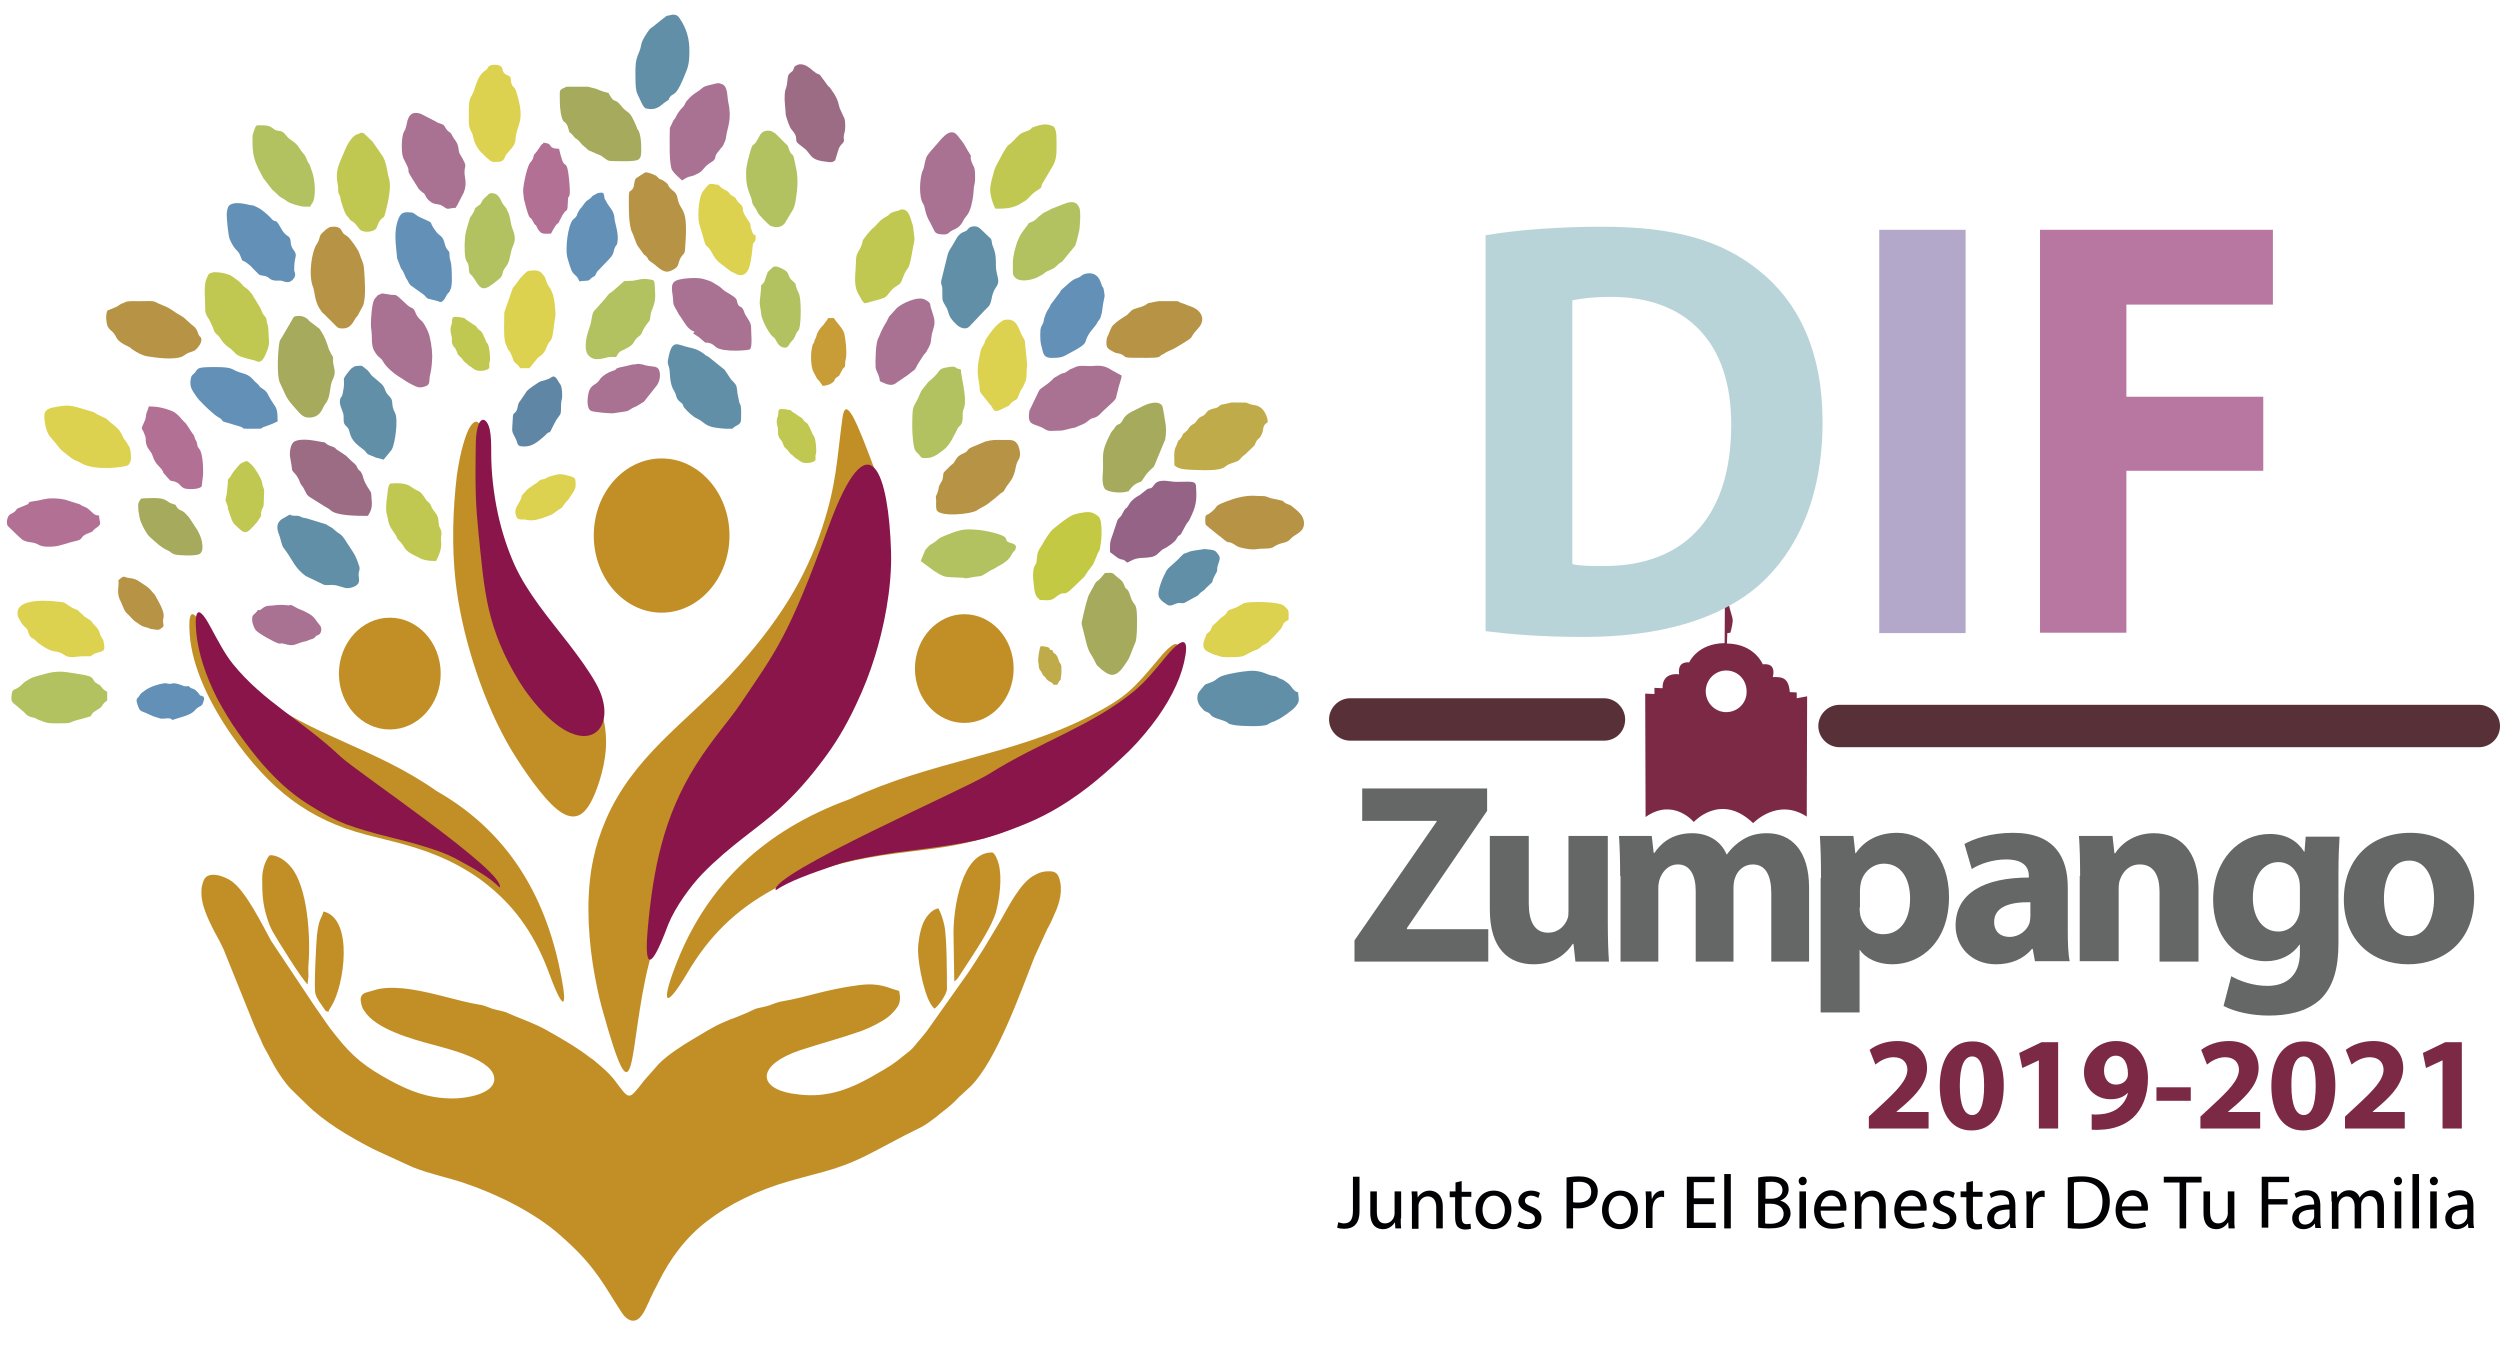 <?xml version="1.0" encoding="utf-8"?>
<!-- Generator: Adobe Illustrator 19.0.0, SVG Export Plug-In . SVG Version: 6.00 Build 0)  -->
<svg version="1.1" id="Capa_1" xmlns="http://www.w3.org/2000/svg" xmlns:xlink="http://www.w3.org/1999/xlink" x="0px" y="0px"
	 viewBox="0 0 648.4 350" style="enable-background:new 0 0 648.4 350;" xml:space="preserve">
<style type="text/css">
	.st0{fill:#583038;}
	.st1{fill:#646766;}
	.st2{fill:#7C2946;}
	.st3{fill:#B9D4D9;}
	.st4{fill:#B4A8CA;}
	.st5{fill:#B777A1;}
	.st6{fill-rule:evenodd;clip-rule:evenodd;fill:#C28E26;}
	.st7{fill-rule:evenodd;clip-rule:evenodd;fill:#89154B;}
	.st8{fill-rule:evenodd;clip-rule:evenodd;fill:#A6AA5C;}
	.st9{fill-rule:evenodd;clip-rule:evenodd;fill:#A97192;}
	.st10{fill-rule:evenodd;clip-rule:evenodd;fill:#B79345;}
	.st11{fill-rule:evenodd;clip-rule:evenodd;fill:#608FA7;}
	.st12{fill-rule:evenodd;clip-rule:evenodd;fill:#9C6B84;}
	.st13{fill-rule:evenodd;clip-rule:evenodd;fill:#C1C851;}
	.st14{fill-rule:evenodd;clip-rule:evenodd;fill:#B3C260;}
	.st15{fill-rule:evenodd;clip-rule:evenodd;fill:#DDD150;}
	.st16{fill-rule:evenodd;clip-rule:evenodd;fill:#6390B7;}
	.st17{fill-rule:evenodd;clip-rule:evenodd;fill:#C89C36;}
	.st18{fill-rule:evenodd;clip-rule:evenodd;fill:#946385;}
	.st19{fill-rule:evenodd;clip-rule:evenodd;fill:#C0AB4B;}
	.st20{fill-rule:evenodd;clip-rule:evenodd;fill:#C3C943;}
	.st21{fill-rule:evenodd;clip-rule:evenodd;fill:#B37095;}
	.st22{fill-rule:evenodd;clip-rule:evenodd;fill:#6086A5;}
	.st23{fill:#010003;}
</style>
<path id="XMLID_119_" class="st0" d="M416,192.1h-65.8c-3,0-5.5-2.5-5.5-5.5c0-3,2.5-5.5,5.5-5.5H416c3,0,5.5,2.5,5.5,5.5
	C421.5,189.7,419.1,192.1,416,192.1"/>
<path id="XMLID_118_" class="st0" d="M642.9,193.8H477.1c-3,0-5.5-2.5-5.5-5.5c0-3,2.5-5.5,5.5-5.5h165.8c3,0,5.5,2.5,5.5,5.5
	C648.4,191.4,645.9,193.8,642.9,193.8"/>
<polygon id="XMLID_117_" class="st1" points="351.3,243.9 372.6,213.1 372.6,212.9 353.3,212.9 353.3,204.5 385.7,204.5 
	385.7,210.3 364.9,240.7 364.9,241 386,241 386,249.4 351.3,249.4 "/>
<path id="XMLID_116_" class="st1" d="M417,238.9c0,4.3,0.1,7.7,0.3,10.5h-8.7l-0.5-4.6h-0.2c-1.3,2-4.3,5.3-10.1,5.3
	c-6.6,0-11.4-4.1-11.4-14.2v-19.1h10.1v17.5c0,4.7,1.5,7.6,5,7.6c2.8,0,4.4-1.9,5-3.5c0.3-0.6,0.3-1.4,0.3-2.2v-19.4H417V238.9z"/>
<path id="XMLID_115_" class="st1" d="M420.2,227.2c0-4.1-0.1-7.5-0.3-10.4h8.5l0.5,4.4h0.2c1.4-2.1,4.2-5.1,9.8-5.1
	c4.2,0,7.5,2.1,8.9,5.5h0.1c1.2-1.7,2.7-3,4.2-3.9c1.8-1.1,3.8-1.6,6.2-1.6c6.2,0,10.9,4.4,10.9,14.1v19.2h-9.8v-17.7
	c0-4.7-1.5-7.5-4.8-7.5c-2.3,0-4,1.6-4.6,3.5c-0.3,0.7-0.4,1.8-0.4,2.6v19.1h-9.8v-18.3c0-4.1-1.5-6.9-4.6-6.9c-2.6,0-4.1,2-4.7,3.7
	c-0.3,0.8-0.4,1.7-0.4,2.5v19h-9.8V227.2z"/>
<path id="XMLID_238_" class="st1" d="M472.3,227.7c0-4.3-0.1-7.9-0.3-10.9h8.7l0.5,4.5h0.1c2.4-3.5,6.1-5.3,10.8-5.3
	c7.1,0,13.4,6.2,13.4,16.6c0,11.9-7.5,17.5-14.7,17.5c-3.9,0-7-1.6-8.4-3.7h-0.1v16.2h-10.1V227.7z M482.3,235.4
	c0,0.8,0.1,1.5,0.2,2.1c0.7,2.7,3,4.8,5.9,4.8c4.4,0,7-3.7,7-9.2c0-5.2-2.3-9.1-6.8-9.1c-2.8,0-5.4,2.1-6,5.1
	c-0.1,0.5-0.2,1.2-0.2,1.8V235.4z"/>
<path id="XMLID_235_" class="st1" d="M527.8,249.4l-0.6-3.3H527c-2.1,2.6-5.4,4-9.3,4c-6.6,0-10.5-4.8-10.5-10
	c0-8.5,7.5-12.5,19-12.5v-0.5c0-1.7-0.9-4.2-5.9-4.2c-3.3,0-6.8,1.1-8.9,2.5l-1.9-6.5c2.3-1.3,6.7-2.9,12.6-2.9
	c10.8,0,14.2,6.4,14.2,14.1v11.3c0,3.1,0.1,6.1,0.5,7.9H527.8z M526.6,234c-5.3-0.1-9.4,1.2-9.4,5.1c0,2.6,1.7,3.9,4,3.9
	c2.5,0,4.6-1.7,5.2-3.7c0.1-0.5,0.2-1.1,0.2-1.7V234z"/>
<path id="XMLID_110_" class="st1" d="M539.5,227.2c0-4.1-0.1-7.5-0.3-10.4h8.7l0.5,4.5h0.2c1.3-2.1,4.6-5.2,10-5.2
	c6.6,0,11.6,4.4,11.6,14v19.3h-10.1v-18.1c0-4.2-1.5-7.1-5.1-7.1c-2.8,0-4.4,1.9-5.1,3.8c-0.3,0.6-0.4,1.6-0.4,2.5v18.8h-10.1V227.2
	z"/>
<path id="XMLID_231_" class="st1" d="M606.8,216.8c-0.1,2.1-0.3,4.8-0.3,9.7v18.2c0,6.3-1.3,11.4-4.9,14.7c-3.6,3.1-8.4,4-13.2,4
	c-4.2,0-8.7-0.9-11.7-2.5l2-7.7c2.1,1.2,5.6,2.5,9.4,2.5c4.8,0,8.4-2.6,8.4-8.6v-2.1h-0.1c-1.9,2.7-5,4.3-8.7,4.3
	c-8,0-13.7-6.5-13.7-15.9c0-10.5,6.8-17.1,14.7-17.1c4.4,0,7.2,1.9,8.9,4.6h0.1l0.3-3.9H606.8z M596.5,230c0-0.7-0.1-1.3-0.2-1.9
	c-0.7-2.7-2.7-4.5-5.4-4.5c-3.6,0-6.6,3.3-6.6,9.3c0,4.9,2.4,8.7,6.6,8.7c2.6,0,4.6-1.7,5.3-4.1c0.3-0.7,0.3-1.8,0.3-2.7V230z"/>
<path id="XMLID_228_" class="st1" d="M641.7,232.7c0,11.9-8.4,17.4-17.1,17.4c-9.5,0-16.7-6.3-16.7-16.8c0-10.5,6.9-17.3,17.3-17.3
	C635.1,216,641.7,222.9,641.7,232.7 M618.3,233c0,5.6,2.3,9.8,6.6,9.8c3.9,0,6.4-3.9,6.4-9.8c0-4.9-1.9-9.8-6.4-9.8
	C620.1,223.2,618.3,228.2,618.3,233"/>
<path id="XMLID_225_" class="st2" d="M466,181.1v-1.5l-1.8-0.1c-0.3-4.1-2.4-3.9-4.4-3.9c0.8-3.5-1.6-3.4-2.6-3.3
	c0,0-2.1-5.3-9.3-5.4l0.1-2.7l0.8-0.1c0,0,0.5-1.8,0.6-3c0.1-1.1-1.1-3.5-1-4.9c0.1-1.3,0.6-1.8,0.5-3.5c-0.1-1.8-1.5-1.5-1.5-1.5
	l-0.1,15.6c-7.1,0.1-9.2,5-9.2,5c-1.1-0.1-3,0.1-2.6,3.1c0,0-4.4-0.8-4.3,3.6l-2.1-0.1v1.6l-2.4-0.1l0.1,32
	c7.2-5.1,12.5,1.3,12.5,1.3s7-7.8,15.4,0.3c0,0,6.3-6.7,13.9-1.7l0.1-31.2L466,181.1z M447.7,184.7c-2.9,0-5.3-2.4-5.3-5.4
	c0-3,2.4-5.4,5.3-5.4c3,0,5.3,2.4,5.3,5.4C453.1,182.3,450.7,184.7,447.7,184.7"/>
<path id="XMLID_222_" class="st3" d="M385.4,61c8.2-1.4,18.9-2.2,30.2-2.2c18.8,0,30.9,3.6,40.4,11.2c10.3,8.1,16.7,20.9,16.7,39.4
	c0,20-6.9,33.8-16.4,42.3c-10.4,9.1-26.2,13.5-45.6,13.5c-11.6,0-19.8-0.8-25.4-1.5V61z M407.8,146.3c1.9,0.5,5,0.5,7.8,0.5
	c20.2,0.2,33.4-11.6,33.4-36.6c0.1-21.7-11.9-33.2-31.1-33.2c-5,0-8.2,0.5-10.1,0.9V146.3z"/>
<rect id="XMLID_101_" x="487.4" y="59.6" class="st4" width="22.4" height="104.6"/>
<polygon id="XMLID_100_" class="st5" points="529.1,59.6 589.5,59.6 589.5,79 551.5,79 551.5,102.9 587,102.9 587,122.1 
	551.5,122.1 551.5,164.1 529.1,164.1 "/>
<path id="XMLID_99_" class="st6" d="M157.1,212.7c-1.4,3.3-2.5,6.6-3.2,10c-1.8,8.3-1.6,18-0.1,27.7c0.7,4.2,1.4,7.6,2.2,10.6
	c9.3,33.6,6.8,10.9,12.3-11.1c7-28.2,25.2-29.4,41.2-49.6c3.9-4.9,7.6-10.5,10.9-17.5c4.3-9.2,7.3-19,8.4-29.4
	c0.3-2.6,0.5-5.2,0.5-7.8c0.2-8.2-0.7-16.4-2.7-24.5c-4.4-11.8-7.3-18.8-8.1-12.7c-1.5,11-1.5,17.1-5.3,28.6
	c-4.2,12.7-11,24.3-24,38.3C177.5,187.7,164.1,196.4,157.1,212.7"/>
<path id="XMLID_98_" class="st6" d="M220.3,207.3c-22.2,8.1-36.7,22.2-44.6,41.9c-4.2,10.5-3.7,13.7,2.6,3.1
	c5.6-9.5,12.5-16.3,22.2-21.6c4.1-2.2,8.6-4.1,13.6-5.6c10.6-3.2,19.3-3.8,28.1-5c19.1-2.6,32.6-9.4,46.6-22.7
	c8.1-7.7,14.8-16.8,16.5-25.1c1.1-5.7,0.4-7.6-4.7-1.5c-6.8,8.1-8.5,10.1-18.5,15.2C262.5,195.9,241.8,197.3,220.3,207.3"/>
<path id="XMLID_97_" class="st6" d="M125.1,111.7c-0.9-3.6-3-3.5-5,3.7c-0.6,2-1.1,4.6-1.6,7.8c-1.1,9.4-1.3,18.4-0.4,27
	c1.4,13.6,6.6,30.1,13.2,42c1.4,2.6,5.9,9.9,10.3,14.9c7.6,8.6,11,4.2,13.8-4.3c0.9-2.8,1.5-5.7,1.7-8.1c0.5-6.2-1.1-11.8-4.1-17.2
	c-5.7-10.1-16.1-19.6-21.2-30.8c-1.8-4.1-3.2-8.3-4.3-13.3c-1.1-5.2-1.7-10.6-1.7-15.5C125.6,115.7,125.5,113.5,125.1,111.7"/>
<path id="XMLID_96_" class="st6" d="M171.6,118.9c9.7,0,17.6,9,17.6,20c0,11-7.9,20-17.6,20c-9.7,0-17.6-9-17.6-20
	C154,127.8,161.9,118.9,171.6,118.9"/>
<path id="XMLID_95_" class="st6" d="M120.6,306.9c8.6,2.9,18.1,7.7,24.5,13.3c5,4.4,8,7.5,11.9,13.5c1,1.5,4.1,6.7,4.9,7.6
	c2.7,2.8,4.5,0.3,5.5-1.8c0.4-0.8,0.7-1.6,1-2l0.1-0.4l0.2-0.4l0.2-0.4l0.2-0.4c0.4-1,1.1-2.1,1.6-3.2c3.1-6.3,7.2-11.8,12.7-16
	c5.7-4.4,13.1-8,21.1-10.3c9.7-2.8,13.4-3,23.1-8.2c3.1-1.6,6.1-3.3,9.4-4.9c0.6-0.3,1.2-0.6,1.8-0.9c1-0.5,2.3-1.4,3.2-2.1
	c0.5-0.4,1-0.7,1.5-1.2c1.4-1.1,3-2.3,4.3-3.6c0.5-0.5,0.8-0.9,1.3-1.3l2.7-2.5c6.6-6.6,12.8-24.1,16.5-33.5l3.3-7.2
	c0.3-0.6,0.6-1,0.9-1.7c0.3-0.6,0.5-1.1,0.8-1.8c1-2.1,2.3-5.3,1.7-8.6c-0.3-1.5-0.7-2.8-2.4-2.9c-1.9-0.1-3.1,0.3-4.3,1
	c-3.7,1.9-6.8,8.3-9,12.1c-1.3,2.2-2.5,4.2-3.9,6.5c-1.4,2.3-2.7,4.2-4.1,6.4l-10.9,15.4c-0.8,1-1.5,1.9-2.4,2.9
	c-0.8,1-1.5,1.9-2.6,2.7c-2.6,2-2.9,2.5-6.1,4.4c-4.6,2.7-9.2,5.4-14.7,6.3c-3.3,0.6-6.2,0.4-9.4-0.1c-8.9-1.6-8.7-7.5,2.3-11.2
	c5.2-1.7,10.8-3.2,15.9-5c2.4-0.9,5-2.2,6.9-3.6c0.9-0.7,2-1.9,2.5-2.7c0.8-1.3,0.7-2.6,0.4-4.1c-2.9-0.7-4.7-2.2-10.4-1.5
	c-9.1,1.2-13.3,3.1-19.9,4.2c-1.8,0.3-2.8,1-4.6,1.4c-3.2,0.7-1.7,0.3-4.6,1.6c-1.5,0.6-2.8,1.2-4.3,1.7c-0.8,0.3-1.3,0.6-2.1,0.9
	c-2.7,1.2-5.1,2.8-7.7,4.3c-3,1.8-6.3,3.9-8.8,6.4l-3.7,4.2c-4.3,5.5-3.7,5.2-7.9-0.3c-1.3-1.6-3-3.1-4.6-4.4
	c-0.5-0.5-1.1-0.9-1.7-1.3c-3.5-2.7-7.4-4.9-11.3-7.1c-2.7-1.5-5.5-2.5-8.4-3.7c-2.6-1.1-1.5-0.8-4.5-1.5c-1.9-0.4-2.5-1.1-4.8-1.4
	c-5.2-0.9-10.9-2.9-17.3-3.9c-2.8-0.4-5.6-0.6-8.4-0.1l-3.5,1c-1.3,0.6-1.3,1.6-1,2.9c0.2,0.8,0.4,1.3,0.8,1.8
	c2.9,4.7,12.4,7.3,17.2,8.6c4.3,1.2,16.7,4,16.5,9.2c-0.2,3.8-7.4,4.9-10.7,4.9c-6.3,0-11-1.8-16.2-4.6c-6.4-3.5-9.7-6-14.2-11.7
	c-2-2.4-3.6-5-5.4-7.5l-11.4-17.1C68,239.8,63.7,231,60,228.5c-1.7-1.2-6.1-2.9-7.2-0.1c-1.2,3-0.3,6.2,0.7,8.7
	c0.5,1.3,1,2.3,1.6,3.5c0.6,1.3,1.2,2.2,1.8,3.4c0.6,1.2,1.1,2.1,1.6,3.5l7.5,18.6c0.5,1.2,1.1,2.4,1.6,3.5c0.7,1.9,1.7,3.3,2.6,5.1
	c1.1,2.2,2.5,4.4,4,6.3c0.4,0.5,0.8,1,1.2,1.4l4,3.9c4.7,4.7,11.2,8.5,17,11.5c1.2,0.6,2.1,1,3.4,1.6c2.4,1.1,4.8,2.2,7.2,3.3
	C111.8,304.6,115.9,305.3,120.6,306.9"/>
<path id="XMLID_94_" class="st6" d="M68,227.8c0,4.1,0.1,6.5,1.3,10.4c0.2,0.6,0.4,1.1,0.6,1.7c0.3,0.6,0.4,0.9,0.7,1.5
	c1.2,2.2,8,13.1,9.2,13.9c0-1.1,0.2-1.3,0.2-2.4c0-0.8-0.1-1.8,0-2.6c0.6-7.3-0.2-20.2-4.5-25.4c-1.1-1.3-3.1-3.1-5.4-3.1
	c-0.5,0-1.3,1.9-1.5,2.5C68.3,225.2,68,226.5,68,227.8"/>
<path id="XMLID_93_" class="st6" d="M247.3,241.9l0.2,12.6c0.8-0.3,1.6-1.9,2.1-2.6c0.7-1,1.2-1.9,1.9-2.9c2.2-3.4,5.8-8.9,6.8-12.4
	c0.9-3.4,1.7-8.9,0.7-12.6c-0.2-0.8-1-2.9-1.7-2.9C249.4,221,247.3,235.6,247.3,241.9"/>
<path id="XMLID_92_" class="st6" d="M85.2,262.4c0.1-0.5,0.5-1,0.8-1.5c3.3-5.4,5.8-22.6-2.1-24.5c-0.5,1.9-1.2,1.7-1.7,6.2
	c-0.2,1.9-0.8,13.7-0.4,15.1c0.4,1.5,1.4,2.6,2.2,3.8C84.4,262.1,84.4,262.3,85.2,262.4"/>
<path id="XMLID_91_" class="st6" d="M238.1,246.4c0,3.9,1.9,13.5,4.3,15.2c0.9-0.6,3.2-3.7,3.2-5.1c0-3.3,0-13.7-0.7-16.6
	c-0.4-1.8-0.8-2.9-1.5-4.3c-1.8,0.2-3.4,2.4-4,3.9C238.6,241.5,238.1,244.3,238.1,246.4"/>
<path id="XMLID_90_" class="st6" d="M250.1,159.3c7.1,0,12.8,6.3,12.8,14.1c0,7.8-5.7,14.1-12.8,14.1c-7.1,0-12.8-6.3-12.8-14.1
	C237.3,165.6,243.1,159.3,250.1,159.3"/>
<path id="XMLID_89_" class="st6" d="M101.1,160.2c7.3,0,13.2,6.5,13.2,14.5c0,8-5.9,14.5-13.2,14.5c-7.3,0-13.2-6.5-13.2-14.5
	C87.9,166.8,93.8,160.2,101.1,160.2"/>
<path id="XMLID_88_" class="st6" d="M113.3,205.2c16.8,9.6,27.1,24.6,31.6,44.8c2.4,10.8,1.8,13.9-2.3,2.9
	c-3.6-9.9-8.5-17.1-15.7-23c-3-2.5-6.5-4.7-10.2-6.5c-8.1-3.9-14.9-5.1-21.7-6.9c-14.9-3.9-25-11.6-34.9-25.8
	c-5.7-8.2-10.3-17.7-10.9-26.2c-0.4-5.7,0.4-7.6,3.8-1.2c4.7,8.6,5.9,10.6,13.3,16.4C81,191,97.2,193.9,113.3,205.2"/>
<path id="XMLID_87_" class="st7" d="M182.2,226.6c7.1-7.3,14.1-11.6,19.8-16.7c4-3.6,7.9-8,11.4-12.7c3.1-4.1,5.8-8.4,8.7-14.6
	c1.9-4,3.5-8.1,4.8-12.3c2.2-7,4.5-17.6,4.2-27.3c-0.6-19.9-5.5-35.6-16.2-6.4c-10.5,28.8-13.6,32.2-23.1,46.3
	c-2.7,4-7.1,8.8-11.3,15.5c-8.4,13.3-11.1,27-12.5,42.5c-0.8,8.7,0.1,12.9,5.3-1.1C175.1,235.3,179.1,229.8,182.2,226.6"/>
<path id="XMLID_86_" class="st7" d="M201.2,230.9c3.5-2.4,9.3-4.4,15.4-6.5c3.5-1.2,7.1-1.8,10.2-2.4c4.5-0.8,8.4-1.3,11.8-1.7
	c5.3-0.7,10.2-1.4,14.4-2.3c4-0.9,7.4-2.1,11.7-3.8c5.1-2,10.5-4.7,17.3-9.9c2.6-2,5.6-4.6,8.6-7.4c3-2.7,5.7-5.7,8.1-8.8
	c4.2-5.4,7.2-11.1,8.4-16.3c1.3-5.7,0.4-7.6-4.7-1.5c-2.6,3.2-5.3,6.5-8.2,8.9c-11.2,9.2-24.3,13.1-37.8,21.6
	C250.4,204.6,199.4,226.8,201.2,230.9"/>
<path id="XMLID_85_" class="st7" d="M127,111.3c-0.9-3.6-3.4-3.8-3.6,3.6c-0.1,5.3-0.1,9.5,0,13.3c0.1,3.7,0.4,6.8,0.7,10
	c0.8,7.8,1.3,13.9,2.7,19.9c1.4,5.9,3.6,11.7,7.9,18.7c1.4,2.3,4.1,6,7.3,9.1c11.4,10.9,18.6,2.1,12.6-8.6c-1.9-3.4-4.4-6.8-7-10.2
	c-5.1-6.6-10.8-13.2-14.2-20.7c-1.8-4.1-3.2-8.3-4.3-13.3c-1.1-5.2-1.7-10.6-1.7-15.5C127.4,115.2,127.4,113.1,127,111.3"/>
<path id="XMLID_84_" class="st7" d="M129.6,230.2c-2.5-2.6-6.9-5.1-11.6-7.6c-2.7-1.4-5.5-2.3-7.8-3c-3.5-1.1-6.5-1.8-9.2-2.5
	c-4.1-1-7.9-2.1-11.2-3.3c-3.1-1.2-5.7-2.6-8.9-4.6c-3.8-2.3-7.9-5.4-12.8-11c-1.9-2.2-4.1-5-6.2-8c-2.1-2.9-4-6.1-5.7-9.3
	c-2.8-5.6-4.8-11.5-5.3-16.9c-0.5-5.7,0.4-7.6,3.8-1.2c1.8,3.3,3.6,6.8,5.7,9.4c8,9.9,18.1,14.7,28,24.1
	C93.1,200.6,131.4,226.3,129.6,230.2"/>
<path id="XMLID_83_" class="st8" d="M146.5,22.7c-1.6,0.7-1.3,0.6-1.3,3.7c0,1.6,0.3,4.3,1,5.1c0.2,0.2,0.1,0,0.3,0.2
	c0.8,0.7,0.8,1.4,1.1,2.3c0.3,0.8,0,0.1,0.5,0.6c0.1,0.1,0.1,0.1,0.3,0.3c1.4,1.7,0.5,0.5,1.7,1.6c0.9,0.9,0.1,0.4,1.9,1.9
	c0.3,0.2,0.4,0.5,0.7,0.6l3,1.3c0.2,0.1,0.3,0.1,0.5,0.3c1.7,1.1,1,1.2,3.8,1.2c1.7,0,3.6,0.1,5-0.2c1.5-0.3,1.3-1.8,1.3-3.7
	c0-1.1-0.2-3.3-0.8-4.2c-0.4-0.6,0,0.2-0.4-0.8c-2.1-5.1-2-2.8-4.3-5.8c-1-1.3-1.6-0.7-2.2-1.7c-1.5-2.2,0.2-0.7-3.1-2
	c-0.8-0.3-0.8-0.4-1.8-0.6c-0.9-0.2-1-0.4-2.3-0.3h-4c-0.1,0-0.4,0-0.5,0C146.4,22.7,146.7,22.7,146.5,22.7"/>
<path id="XMLID_82_" class="st9" d="M118.2,53.9c0.4-0.7-0.5,0.9,0.2-0.4c0,0,0-0.1,0.1-0.1l1.8-3.5c1-2.6,0-4,0.2-5.8
	c0.1-0.9,0.4-1.1-0.1-2.1c-1-2.2-1.3-1.7-1.5-3.6c-0.3-1.8-1.1-2.1-1.6-3.2c-0.5-1-0.4-0.6-1.2-1.3c-0.6-0.6-0.7-1.2-1.1-1.5
	c-0.4-0.3-1.2-0.4-1.7-0.7c-0.3-0.1-0.1-0.1-0.3-0.2l-3.9-2c-2.2-0.7-3.2,0.3-3.6,2.6c-0.2,0.8-0.3,1.5-0.7,2
	c-0.7,1.2-0.8,5.5-0.2,6.9l1,2c0.9,2-0.5,0.5,1.5,3.6l1.5,2.4c0.7,0.8,1.2,1,1.4,1.2c0.4,0.4,0.4,1.3,1.9,2.3c1.1,0.7,1.8,0.2,3,1
	C116.4,54.6,116,54,118.2,53.9"/>
<path id="XMLID_81_" class="st10" d="M167.2,44.8l-2.2,1.4c-0.7,0.7-0.3,2.1-1,2.9c-0.7,0.8-0.8,0.1-0.9,1.7c0,2.2-0.1,6.2,0.5,8.5
	c0.1,0.3,0,0,0.1,0.4c0.7,1.4,1.3,3.6,1.7,4.1l1.6,2.2c0.3,0.3,0.4,0.2,0.7,0.6c0.9,1-0.4,0.3,2.2,2.1c0.1,0,0.2,0.1,0.2,0.2
	c1,0.8,2.3,2,3.7,1.4c3.1-1.2,1.5-2.2,3.3-4.2c0.6-0.6,0.5-0.8,0.6-1.9c0.9-11.3-1.2-8.7-2-12.9c-0.3-1.7-1.4-1.7-2.2-2.9
	c-0.3-0.4,0-0.2-0.4-0.7c-0.3-0.4-0.4-0.3-0.7-0.6c-1.5-1.1-0.9-0.1-2-1.3c-0.4-0.4,0-0.1-0.4-0.3c-0.4-0.2-1.8-0.8-2.4-0.8
	C167.1,44.7,167.3,44.8,167.2,44.8"/>
<path id="XMLID_80_" class="st10" d="M85.2,59.1c-0.7,0.4-0.6,0.4-1.4,1.1c-1.3,1.1-0.5,1.4-1.7,3.2c-1.2,1.7-2.2,7.9-0.9,11.1
	c0.4,0.9,0.4,3.5,1.6,5.4c1.3,2,0.4,0.6,1.7,2l2.8,2.8c0,0,0.4,0.3,0.4,0.3c0.5,0.3,1.9,0.2,2.3,0c1.2-0.4,1.9-2,2.3-2.6
	c0.2-0.2,0.4-0.4,0.5-0.6l1.4-2.6c0.8-2.3,0.4-7,0.2-9.6c-0.1-1.6-0.8-2.5-1.2-3.9c-0.3-1-2.4-3.9-3.1-4.4c-1.5-1-0.8-0.5-1.7-1.8
	c-0.6-0.8-1.8-0.8-2.9-0.6C85.1,59,85.5,59,85.2,59.1"/>
<path id="XMLID_79_" class="st11" d="M258.3,69.1c0-2.1,0-3.2-0.7-5c-0.2-0.6-0.1,0-0.3-0.9c-0.2-1.5-0.1-1-1.5-2.4
	c-1.3-1.2-1.9-2.1-3-2.1c-1.4,0-1.6,0.6-2,1c-0.7,0.7-1.7,0.1-3.1,2.8c-1.1,2.1-1.7,2.3-2.1,4.3l-1.5,6.1c-0.1,1.1,0.3,0.9,0.3,2.2
	c0.1,2.5-0.3,2.4,0.8,4.2c1.3,2,0.2,2.3,2.8,4.8c1,1,2.5,1.5,3.4,0.6l3.5-3.7c0,0,0.1-0.1,0.1-0.1c1.3-1.5,1.7-1.1,2.2-3.5
	c0.6-3.5,2.3-2.9,1.5-5.8C258.5,70.8,258.3,69.8,258.3,69.1"/>
<path id="XMLID_78_" class="st9" d="M252.9,46.2c0-3.6-0.4-2.5-1-4.5c-0.5-1.9,0.5-0.4-0.7-2.3c-1.6-2.6-0.5-1.3-2.9-4.3
	c-2-2.5-4.6,1.6-5.6,2.6c-0.3,0.3-2.1,2.4-2.3,2.8c-0.4,0.8-0.6,2.1-0.8,3c-0.2,0.7-0.1,0.3-0.4,1c-0.6,1.7-1,6.4,0.2,8.3
	c0.7,1.1,0.3,2.4,2,5.2l0.7,1.4c0.4,0.9,0.6,1.3,2.3,1.4c1.8,0.1,1.4-0.5,2.7-1.1c1.6-0.7,2.2-1.3,2.9-2.8l0.9-1.2
	c0.8-1,1.3-3.4,1.5-4.9c0.1-0.8,0.1-1.5,0.2-2.3C252.8,47.5,252.9,47.3,252.9,46.2"/>
<path id="XMLID_77_" class="st9" d="M176.9,46.8c2.3-1.5,1.9-0.7,3.5-1.5c0.6-0.3,1.1-0.5,1.5-0.9c0.2-0.2,0.1-0.1,0.3-0.3
	c0.5-0.6,1-1.2,1.6-1.6l1.2-0.8c0,0,0.1-0.1,0.1-0.1c0,0,0.1-0.1,0.1-0.1c0.3-0.4,0.3-0.6,0.4-1.1c0.2-0.6,0.6-0.9,1.4-2l0.2-0.2
	c0.4-0.5,0.2-0.2,0.5-0.8c0.3-0.7,0.5-1,0.6-1.8c0.3-2.5,1.6-4.5,0.6-9c-0.3-1.3-0.1-3.8-1.3-4.6l-0.4-0.2c-1-0.4-1.1-0.2-2.1,0
	c-0.6,0.2-2.3,0.4-2.9,1c-1.8,1.5-2.3,1.3-4.1,3.4c-0.6,0.7-0.2,0.7-1,1.6c-0.5,0.5-0.7,0.7-1.1,1.3c-0.2,0.3-0.3,0.5-0.5,0.8
	c-0.1,0.2-0.1,0.3-0.2,0.4c-0.4,1-0.4,0.2-0.9,1.5c-0.6,1.5-0.7,0.7-0.7,2.7c0,2.1-0.2,7.9,0.6,9.6C175.1,45.3,176.1,46,176.9,46.8"
	/>
<path id="XMLID_76_" class="st12" d="M203.5,25.9l0.3,3.9c0.2,0.9,1,3.3,1.5,3.8c2.1,2.3,0.5,2.7,1.8,3.7c0.7,0.6,1.2,0.9,1.9,1.5
	c1.4,1.4,1.2,2.8,5.7,3.2c0.8,0.1,1.2,0.1,1.6-0.2c0.7-0.5,0.1,0.1,0.4-0.5l0.7-2.3c0.2-0.7,0.4-1,0.8-1.5c0,0,0.1-0.1,0.1-0.1
	c0,0,0.3-0.3,0.3-0.3c0.7-0.9-0.1-0.8,0.4-2.6c0.3-0.9,0.3-2.9,0-3.8c-0.2-0.5,0.1,0.1-0.2-0.4l-1-2.2c-0.5-1.5-0.2-1.6-1.4-3.7
	l-1.1-1.6c-0.4-0.5-0.3-0.1-0.9-1l-0.8-1.1c-0.3-0.4-0.3-0.4-0.6-0.8c-0.7-1.1-0.4-0.1-2.2-1.6c-0.3-0.3-0.4-0.3-0.7-0.6
	c-0.9-0.7-2.4-1.5-3.6-0.7c-0.7,0.4-0.3,0.1-0.6,0.7c-0.3,0.6-0.1,0.6-0.7,1c-0.9,0.8-0.8,0.7-1,2.4
	C203.9,23.9,203.5,22.3,203.5,25.9"/>
<path id="XMLID_75_" class="st11" d="M192.2,108.7c0-0.9,0.1-2.7-0.1-3.5l-0.2-0.5c0,0,0-0.1-0.1-0.1l-0.5-2.4
	c-0.3-2.3-0.1-2.1-1.4-3.5c-0.2-0.2,0,0.1-0.3-0.3l-1.6-2.4c0,0-0.1-0.2-0.2-0.2l-4.1-3.3c-1-0.4-0.7-0.5-1.5-1
	c-1.3-0.8-1.7-1-3.5-1.4c-3-0.6-4.4-2.5-5.4,3c-0.1,0.6-0.2,0.7,0,1.5l0.2,0.6c0.4,1.3,0,4.1,1.3,6.1c0.9,1.5,0.3,2,1.8,3.1
	c0.9,0.7,0.2,0.5,1,1.5c0.9,1,2.1,2.2,3.3,2.7c1.6,0.8,1.9,1.7,4,2.2c1,0.2,3.3,0.5,4.5,0.4c0.8-0.1,0.4,0.1,0.9-0.3l0.2-0.2
	C191.5,110.1,192.2,110,192.2,108.7"/>
<path id="XMLID_74_" class="st9" d="M180.1,86c-0.3,1.2,0-0.6-0.3,0.5l1.4,0.9c3,2.5,0.7,0.9,3.2,1.7c0.5,0.2,1,0.7,1.4,1
	c1.8,1.3,8.4,0.8,8.7,0.5c0.7-0.6,0.3-4.2,0.3-5.7c0-1.3-0.9-2.2-1.5-3.3c-0.3-0.5-0.2-0.7-0.5-1.2c-0.6-1.3-1-0.4-1.5-1.7
	c-0.2-0.5-0.1-0.8-0.4-1.2c-0.5-0.7-2.3-1.6-2.9-2c-0.7-0.5-1-1-1.9-1.5c-0.2-0.1-0.3-0.2-0.5-0.3c-1.6-1-1.2-0.7-3-1.3
	c-1.7-0.6-6.2-0.2-7.3,0.4c-1.8,0.9-0.7,3.3-0.7,5.4c0,1.1,0.7,1.8,1.5,3.4l0.5,0.7C177.4,83.4,178.3,85.5,180.1,86"/>
<path id="XMLID_73_" class="st9" d="M164.7,94.5c-0.2,0-0.6,0-0.9,0.1c-0.3,0.1-0.6,0.1-0.8,0.2c-1.2,0.3-2.7,0.5-3.1,0.8
	c-0.5,0.4,0.2,0.2-1.3,0.7c-0.9,0.3-2.2,1.1-2.8,1.8l-0.5,0.7c-0.8,1.1-2.2,0.9-2.7,3.3c-0.2,0.9-0.6,4,0.8,4.5
	c0.9,0.3,4.2,0.6,5.5,0.6l3.4-0.5c1.1-0.2,0.9-0.6,2.7-1.3l2-1.2l3.4-4.3c0.8-1.2,1-2.8,0.5-4c-0.6-1.2-1.9-0.6-4-1.3
	c-0.3-0.1,0.1,0-0.4-0.1C165.3,94.3,165.3,94.4,164.7,94.5"/>
<path id="XMLID_72_" class="st13" d="M201.8,111.6c0,0.7-0.1,1.1,0.2,1.7c0.3,0.8,0.6,0.6,0.9,1.4l0.1,0.2c0.5,1.2,0.1,0.7,1,1.6
	c0.2,0.2,0.2,0.1,0.4,0.4c0.7,1.1,1,1,1.5,1.5c0.2,0.2,0.1,0.2,0.4,0.4c0.2,0.1,0.3,0.1,0.5,0.3c1,0.7,1.3,1.2,3.4,0.9l0.9-0.3
	c0.6-0.4,0.4-0.6,0.4-1.3c0-0.6,0.2-0.7,0.2-1.3c0-0.9-0.1-3.2-0.6-4c-0.1-0.2-0.1-0.1-0.3-0.4l-0.7-1.6c-0.9-1.9-0.8-1.1-1.6-2
	c-0.4-0.4,0-0.4-1.2-1.1l-1.8-1.2c-0.6-0.4-0.1-0.4-0.9-0.5c-3.2-0.6-2.6,0-2.8,1.4c-0.1,0.7-0.3,0.6-0.3,1.1
	C201.3,110.2,201.8,110.5,201.8,111.6"/>
<path id="XMLID_71_" class="st13" d="M233.3,54.5c-0.6,0.3-1.3,0.3-1.9,0.6c-0.8,0.3-0.5,0.5-1.4,1c-1.2,0.6-1.9,1.3-2.7,2.2
	c-0.9,1.1-0.5,0.2-2.4,2.5c-1.9,2.4-0.7,1.2-1.7,3.4c-0.7,1.4-1.2,1.6-1.2,3.7c-0.1,3.8-0.8,6.2,0.9,8.8c0.3,0.5,0.7,1.5,1.2,1.8
	c0.3,0.2-0.5,0.2,0.5,0.1c0.1,0,4.2-1.1,4.8-1.4c1.1-0.7,1.1-1.4,2.4-2.5c1.3-1,1.7-0.7,2.3-2.5c1.4-3.9,1.5-0.8,2.6-7.5
	c0.3-2,0.7-1.9,0.3-4.3c-0.1-0.6-0.1-1.5-0.3-2.1c-0.2-0.7-0.4-1.2-0.6-1.9c-0.4-1.1-0.9-2.1-2.2-2.1
	C233.2,54.4,233.5,54.4,233.3,54.5"/>
<path id="XMLID_70_" class="st13" d="M93.3,34.6c-0.8,0.3-1,0.3-1.6,0.8c-1.7,1.6-2.5,4.3-3.2,5.8c-1.1,2.4-1.4,4.1-0.9,6.7
	c0.2,0.7,0,1.6,0.2,2.2c0.1,0.3,0.2,0.3,0.4,0.8c0.1,0.3,0.1,0.8,0.2,1.1c0.2,0.8,0.9,2.9,1.3,3.6c0.2,0.2,0.2,0.2,0.2,0.3l0.3,0.3
	c0.3,0.3,0.3,0.5,0.6,0.8c0.4,0.4,0.9,0.5,1.4,1.1c0.4,0.5,0.7,0.9,1.1,1.4c0.9,0.9,3,0.7,3.9,0.1c0.9-0.6,0.5-1.7,1.9-3
	c0.3-0.3,0.5,0.1,0.9-1.6c0.6-2.4,1.6-6.5,0.9-8.7c-0.4-1.3-0.5-2.7-0.9-4c-0.2-0.7-0.4-1.2-0.7-1.7l-2.7-3.9l-2.2-2.1
	C93.5,34.2,93.3,34.6,93.3,34.6"/>
<path id="XMLID_69_" class="st13" d="M256.8,49.2c0,1.1,0.5,2.9,0.8,3.7c0.2,0.6,0.4,0.7,0.5,1.2c2.7,0.1,5-0.1,7.1-1.6
	c0.9-0.6,0.5-0.1,1.7-1.3c0.5-0.6,1.5-1.5,2.1-1.8c1.8-1.1,0.6-0.8,1.6-2.2l2.6-4.4c1.1-2,0.8-4.8,0.8-7.2c0-0.9-0.1-1.4-0.3-2
	c-0.3-0.8-0.4-0.8-1.2-1.1c-1.6-0.5-2.7-0.1-4,0.3c-1.8,0.5,0,0.5-3,1.5c-1.5,0.5-2.2,2.1-3.8,3.2c-0.8,0.5-2.1,3.2-2.7,4.3
	c-0.6,1.1-1.1,1.9-1.4,3.4C257.3,46.2,256.8,48.1,256.8,49.2"/>
<path id="XMLID_68_" class="st11" d="M173.5,4c-1.2,0.3-0.2-0.1-1.5,0.8l-2,1.6c-1.3,1.2-1,0.4-2.1,2c-2.3,3.5-1.1,2.8-2.3,5.5
	c-0.8,1.8-0.8,3.3-0.8,5.3c0,1.5,0,3.3,0.3,4.6c0.2,0.6,0.4,1,0.7,1.6c0.3,0.6,0.8,1.9,1.3,2.4c0.6,0.5-0.1,0.2,0.9,0.4
	c1.3,0.3,2.5-0.1,3.5-0.9c0.3-0.2,0.3-0.3,0.6-0.5c2.7-1.9,0.6-0.4,1.8-1.8c0.8-0.9,1.3,0,3.1-4.1c1.4-3.4,1.8-3.8,1.8-7.8
	c0-3.2-0.8-5.8-2.5-8.3C175.6,3.6,174.6,3.7,173.5,4"/>
<path id="XMLID_67_" class="st14" d="M161.9,72.9l-2.5,2.2c-1.4,1.3-1,0.4-2.5,2.4l-2.4,2.7c-0.9,0.8-0.9,1.6-1.2,3.3
	c-0.2,1.2-1.8,4.4-1.3,7.3c0.2,1,0.5,1.4,1.4,2c1.1,0.7,3,0.2,4.1-0.1c0.7-0.2,1.5-0.1,2.3-0.1c0.3-0.4,0.5-1,0.9-1.3
	c0.6-0.5,1.9-0.8,3.1-1.8c0.4-0.3,0.7-1,1-1.4c0.5-0.6,0.6-0.6,1.2-1.1c0.7-0.6,0.3-1.1,2.2-3.5c0,0,0.1-0.1,0.1-0.1
	c0,0,0.1-0.1,0.1-0.1c0.4-0.7,0.1-1.5,0.7-2.9c1-2.5,0.9-3,0.7-6.7c-0.1-1-0.3-1.1-1.2-1.2c-2.2-0.4-2.9,0.1-4.4,0.3
	C163.4,72.8,162.9,72.9,161.9,72.9"/>
<path id="XMLID_66_" class="st15" d="M121.6,29.5c0,2.2-0.2,3.2,0.7,4.8c0.7,1.2,0.1,2.1,2.1,4.8l1.7,1.7c0.1,0.1,0.5,0.4,0.6,0.5
	c0.9,0.7,0.7,0.7,2.1,0.7c2.5,0,1.7-1.3,2.9-2.4l1.2-1.4c0.5-0.8,0.7-1,0.8-2c0.2-4.1,2.7-4.3,0.3-12.1c-0.6-2-0.9-1.2-1.3-2.3
	c-0.6-1.7,0.4-1.6-1.3-2.4c-1.3-0.6-0.8-1.4-1.4-2.1c-0.5-0.6-2.2-0.6-2.9-0.3c-0.6,0.3-0.4,0.5-0.8,0.9c-0.6,0.8-1.9,0.4-3.4,5.7
	l-0.6,1.3c0,0,0,0.1-0.1,0.1C121.5,26.2,121.6,28,121.6,29.5"/>
<path id="XMLID_65_" class="st16" d="M269.8,86.7c0,2.7,0.2,2.4,0.7,4.6c0.4,1.6,1.7,1.6,3.3,1.5c1.9-0.1,2.3-0.5,3.6-1.2
	c5.7-3,3.2-2.4,5.3-5.4l1.6-2c0.9-1.8,1-0.9,1.5-3.2c0.1-0.7,0.2-1.5,0.3-2.2l0.4-2c0-0.3-0.2-1.7-0.3-2c-0.2-0.5-0.2-0.2-0.4-0.7
	c-0.4-1.2-0.9-3-2.9-3.2c-0.8-0.1-1.7,0.1-2.3,0.5c0,0-0.1,0.1-0.1,0.1c0,0-0.1,0.1-0.1,0.1c-1.5,1-1.3,0.1-3.9,2.5
	c-2.4,2.1-0.7,0.7-2.2,2.5l-1.8,2.4c-0.1,0.3-0.1,0.2-0.2,0.5c-0.2,0.5-0.9,1-1.5,3.2c-0.1,0.5-0.1,0.5-0.2,1
	C270.1,84.7,269.8,84.8,269.8,86.7"/>
<path id="XMLID_64_" class="st14" d="M193.5,44.8c0,1.9,0.1,3,0.6,4.6l0.6,1.6c0.3,0.6,0.3,1.3,0.5,1.9c0.3,0.6,0.6,0.8,0.9,1.4
	c0.2,0.3,0.2,0.4,0.4,0.8c0.3,0.7,3,3.3,3.2,3.4c1.7,0.8,3.4,0.5,4.2-1.2l1.8-3c0.3-0.6,0.4-1,0.6-1.9c0.5-3,0.8-5.7,0.2-8.7
	l-0.6-2.8c-0.4-1.4-0.7-0.4-1.3-2.3c-0.4-1.3-0.3-0.7-1.4-1.9c0,0-0.1-0.1-0.1-0.1l-1.9-1.9c-0.4-0.3-1-0.7-1.6-0.8
	c-2.1-0.2-2.5,1.2-2.9,1.9c-1.3,2.5-1.4,1.1-1.9,2.8C194.2,40.6,193.5,43,193.5,44.8"/>
<path id="XMLID_63_" class="st16" d="M76.3,69.9c0-3.7,1-3.4-0.1-5c-0.3-0.4-0.3-0.4-0.5-0.8c-0.4-0.9-0.2-1.1-0.4-2
	c-0.4-1.3-1.1-0.4-2.6-3.2c-1.5-2.7-1-0.6-2.6-2.5c-0.7-0.8-2.4-2.2-3.3-2.6c-1.2-0.5-0.7-0.5-1.9-0.6c-0.2,0-4.6-1.4-5.7,0.4
	c-0.2,0.4-0.4,1.4-0.4,2.1c0,1.1,0.4,5.5,0.8,6.4c1.6,3.5,2,2.3,2.8,4.4c0.8,2-0.1,0.2,2.5,2.4c0.4,0.4,2.2,2.3,2.4,2.4
	c0.5,0.2,1.5,0.2,2,0.5c0.6,0.3,0.7,0.7,1.6,0.9c0.7,0.2,1.4,0,2.1,0.1c0.8,0.2,2.2,1.1,3.4-0.9C76.8,70.9,76.3,70.7,76.3,69.9"/>
<path id="XMLID_62_" class="st16" d="M117.2,72.9c0-5.8-0.5-5-0.6-6.4c-0.1-1.5,0.1-0.9-0.6-1.8c-0.8-1-0.6-2.4-1.5-3.3
	c-0.5-0.5-0.7-0.5-1.2-1.1c-2.6-3.2-0.2-2.1-3.6-3.6c-2.4-1-2-1.5-3.1-1.6c-1.9-0.2-2.6,0.1-3.2,1.5C102,60,102.7,63.4,103,67l1,2.6
	c0.5,0.7,0.5,0.6,1,1.8l0.2,0.5c0,0,0.2,0.3,0.2,0.4c0,0,0.1,0.1,0.1,0.1c0.5,0.8,0.5,1.1,1,1.6l3.5,2.5c1.2,1.3,0.3,0.7,3.2,1.5
	c0.9,0.2,0.9,0.6,1.6,0.1c0.5-0.4,0.7-0.9,1-1.5c0.5-0.9,0.8-0.6,1-1.5C117.1,74.8,117.2,73.2,117.2,72.9"/>
<path id="XMLID_61_" class="st17" d="M213.4,100.1c0.8-0.1,1.8-0.3,2.4-0.8c1.2-0.8,0-0.6,1.6-1.7c0.4-0.3,0.2,0,0.4-0.5l0.9-1.6
	c0.3-0.3,0.5-0.1,0.5-1.1c0-0.9,0.1-0.8,0.2-1.5c0.3-1.6-0.1-4.9-0.4-6.3c-0.3-1.4-2.2-3.1-2.7-4.1l-1.5,0c-0.2,0.3-0.3,0.6-0.6,0.9
	c-1.2,1.7-1,1.1-1.4,1.7c-1.3,1.8-0.8,1.8-1.4,2.9c-0.3,0.5-0.1,0.5-0.3,0.9c-0.3,0.5-0.3,0.1-0.6,1.8c-0.3,1.7-0.1,4.5,0.4,5.6
	l0.8,1.5c0.1,0.2,0.2,0.4,0.3,0.5c0.3,0.4,0.1,0.1,0.4,0.4L213.4,100.1z"/>
<path id="XMLID_60_" class="st14" d="M197.4,74c0,1.5-0.2,2.4-0.3,3.7c-0.2,1.6,0.2,2.1,0.3,3.6c0,1.3,1.9,5,2.9,5.9
	c1,0.9,0.3,0,1.3,1.7c0.7,1.2,1.9,1.5,2.6,1.1c0.4-0.3,0.6-1,1.2-1.6c0.1-0.1,0.5-0.5,0.5-0.6c0.4-0.6,0.5-1.3,1-1.9
	c0.3-0.4,0.2,0,0.4-0.7c0.5-1.7,0.5-7.3,0-8.8c-0.2-0.6-0.4-0.9-0.6-1.4c-0.7-1.8,0.2-0.9-1.5-2.5c-0.9-0.9-0.5-1.7-1.6-2.4
	c-2.9-1.7-3-0.9-4,0c-0.6,0.5-0.5,0.5-0.8,1.3C198.3,72.7,198.5,73.1,197.4,74"/>
<path id="XMLID_59_" class="st14" d="M262.7,68.1v2.5c0,0.6,0.1,0.9,0.7,1.5c1,1,3.7,0.7,5.5-0.1c2.3-1.1,1.9-1.3,2.8-1.7
	c0.6-0.3,1.5-0.5,2.2-1.2c1.6-1.6,1.4-0.8,2.1-1.9l2.8-3.4c0.3-0.4,0.7-2.4,1-3.5c0.3-0.9,0.6-5.6,0.1-6.5c-1-2.2-3-1.2-4-0.9
	l-3.3,1.3c-0.5,0.3,0.1,0-0.7,0.4c-0.7,0.4-0.8,0.3-1.5,0.8c-1.7,1.2-1.4,1.5-2.7,2.1c-1.1,0.5-0.7,0.1-1.3,1
	c-0.7,1-1.2,1.5-1.9,2.7c-0.3,0.6-0.4,1-0.7,1.6C263.4,64,262.7,66.3,262.7,68.1"/>
<path id="XMLID_58_" class="st15" d="M196,61.1c-0.8-0.5-0.6-0.2-1-1.2c-0.9-2.5,0.4-0.8-1.4-3.4c-1.5-2.2-0.5-2.4-1.4-3.4
	c-0.6-0.6-0.6-0.4-1.2-1.3c-0.3-0.5,0-0.4-0.9-0.9c-1.2-0.7-0.4-0.4-1.2-1.1c-0.4-0.4-1.2-0.6-1.9-1.2c-0.8-0.7-0.2-0.6-1.7-0.8
	c-1.5-0.3-1.4-0.1-2.9,1.7c-1.2,1.4-1.5,6.3-1.1,8.4l1.6,5.4c0.4,0.9,0.6,0.1,2,2.7c1.1,2,1.9,2.2,3.6,3.6c2.1,1.6,0.8,0.5,2.1,1.3
	c1.8,1.1,3.1,0.2,3.7-1.5c0.7-2.1,0.9-5.9,1-6.2C196,62.3,196,62.5,196,61.1"/>
<path id="XMLID_57_" class="st15" d="M149.3,125.7c0-1.8-0.1-1.8-1.8-2.3c-2.5-0.7-2.7-0.4-5,0.2c-0.7,0.2-0.2,0.1-0.8,0.4
	c-0.8,0.5-1.3,0.1-2.1,0.9c-0.7,0.7-0.8,0.5-1.4,1l-0.4,0.3c-1.2,0.8-0.9,0.6-1.9,1.7c-1,1-0.3,0.8-1.2,2.3
	c-0.8,1.3-1.4,2.2-0.8,3.7c0.2,0.5,0.3,0.7,0.9,0.8c1.3,0.2,0.2-0.2,2.2,0.2c1.4,0.3,3.7-0.5,5-1c2.2-0.9,0.8-0.3,2.2-1.2l1-0.7
	c0.2-0.1,0.3-0.2,0.5-0.3c0.1-0.1,0.6-0.9,1.3-1.7c0.1-0.1,0.1-0.1,0.2-0.2c0.2-0.2,0.2-0.2,0.4-0.5c0.3-0.4,0.4-0.7,0.7-1.1
	C148.8,127.5,149.3,126.8,149.3,125.7"/>
<path id="XMLID_56_" class="st14" d="M120.5,63.6c0,5.6,0.9,3.4,1.1,5.9c0,0.4,0,0.6,0.1,1.1c0.1,0.4,0.3,0.5,0.6,0.8
	c1.4,1.4,1.9,4.4,4.4,3c0.8-0.5,3-2.1,3.3-2.6c0.4-0.6,0.3-1.1,0.6-1.7l0.5-0.8c1-1.1,1.1-2.5,1.5-4.2c0.5-2,1.7-2.6,0.2-6.1
	c-0.3-0.8-0.4-2.3-0.8-3.4l-0.1-0.3c-0.1-0.2,0-0.1-0.2-0.4c-0.6-1.6-0.7-1-1.4-2.2c-0.3-0.5-0.4-1-0.8-1.5c-0.4-0.5-0.7-0.9-1.3-1
	c-1.1-0.3-1.5,0.1-1.9,0.6c-0.5,0.5-0.7,0.5-1.1,1.1c-1.1,1.7,0.1,0.5-1.6,1.8c-0.8,0.6-0.1,0-0.7,1.2c-1.6,2.8-0.4-0.3-1.9,4.6
	C120.6,61,120.6,61.5,120.5,63.6"/>
<path id="XMLID_55_" class="st14" d="M65.5,37.2c0,4.1,1.2,6,2.8,9l2.3,3c0.3,0.2,0.7,0.6,1,0.9c1.6,1.6,1,0.7,3,2.2
	c0.5,0.4,3.2,1.3,4.3,1.3l1.6,0c0.2-0.7,0.6-0.9,0.8-1.5c0.7-2.1,0.3-5.9-0.4-7.7c-0.2-0.5-0.4-1.2-0.6-1.7
	c-0.3-0.6-0.3-0.2-0.8-1.5c-0.6-1.5-0.8-1.1-1.8-2.7c-1.2-2-2.4-1.9-3.5-3.4c-1.3-1.7-1.9-0.8-3-1.5c-0.9-0.6-1-1.1-3.5-1.1
	c-1.1,0-1.3-0.1-1.6,0.8C65.3,35.5,65.5,35,65.5,37.2"/>
<path id="XMLID_54_" class="st18" d="M292.3,145.9c0.9-0.2,1.5-1.1,3.9-1.2c1.7-0.1,3-0.1,4-1c1.8-1.7,1.1-1,2.3-1.7
	c0.9-0.6,2.2-1.4,2.6-2.2c0.7-1.3,0.6-0.6,1.2-1.3l1.3-2.4c0.4-0.7,0.7-0.8,1-1.5c1.5-3.1,1.9-4.5,1.6-8.4c0-0.5-0.1-0.6-0.3-0.9
	c0,0-0.1-0.1-0.1-0.1l-0.6-0.2c-1.5-0.2-3.5,0.1-5.1-0.1c-2.2-0.3-3.9-0.5-4.8,0.9c-1,1.5-1,0.3-2.3,1.5l-1.4,1.1
	c-1,0.5-2.1,1.3-2.7,2.3c-1.2,2.1-0.5,0-2,2.9c-0.4,0.7-0.8,0.7-1.1,1.4l-1.3,3.9c-0.7,1.9-0.6,1.8-0.6,4.3l2,1.5
	C291.3,145.5,291.1,144.7,292.3,145.9"/>
<path id="XMLID_53_" class="st19" d="M304.6,120.7l0.4,0.3c0.9,0.6,1.8,0.7,3.1,0.8c2.1,0.1,6.9,0.4,8.8-0.3
	c1.4-0.5,0.6-0.8,3.3-1.6c1.8-0.6,1.2-1,2.7-2l2.4-2.3c0.4-0.6,0.3-0.9,0.8-1.5c0.7-0.8,0.5-0.2,1.1-1.4c0.4-0.8,0.3-1.1,0.5-1.9
	c0.3-0.9,0.5-0.8,1.1-1.3c0-1.4-0.9-3.2-2-3.9c-1.2-0.7-0.9-0.3-2.3-0.7c-1.8-0.5,0-0.5-3.4-0.5c-1.5,0-1.5-0.1-2.6,0.2l-0.9,0.2
	c-1,0.2-0.7,0-1.5,0.6c-0.7,0.5-0.6,0.4-1.5,0.6c-2.2,0.6-1.3,1.3-2.9,2c-0.4,0.1,0,0-0.4,0.2l-0.3,0.2c-0.5,0.4-0.5,0.7-0.9,1.1
	c-0.5,0.6-0.6,0.4-1.1,0.8c-0.9,0.7-0.7,1.1-1.4,1.6c-1.5,1.2-0.4,0.5-1.4,1.8c-0.9,1.2-0.2-0.4-1.1,1.9
	C304.3,116.8,304.6,118.9,304.6,120.7"/>
<path id="XMLID_52_" class="st19" d="M269.9,167.6c-0.3,0.5-0.8,3.3-0.6,4.3c0.1,0.5,0.1,0,0.1,0.8c0.1,0.9,0.3,1,0.7,1.6l0.4,0.8
	c0.1,0.1,0.1,0.1,0.2,0.2c0.2,0.2,0.4,0.3,0.5,0.5c0.2,0.2,0.1,0.3,0.4,0.5c0.9,0.8,0.5,0.3,1.1,0.7c0.1,0.1,0,0,0.1,0.1
	c0.6,0.4,0,0.6,1.4,0.5c0.2-0.4,0.1-0.2,0.3-0.5c0.2-0.2,0.1-0.4,0.3-0.5c0.4-0.6,0.2,0.4,0.4-1.2c0.1-0.6,0.1-0.9,0.1-1.6
	c0-0.9,0-1.4-0.4-1.9c-0.1-0.1,0,0-0.1-0.1c-0.2-0.2-0.3-1.5-1.1-2.2c-0.2-0.1-0.4-0.2-0.5-0.4c-0.3-0.4,0.1-0.6-0.9-0.7
	c-0.1-0.7-0.6-0.6-1.1-0.8C270.6,167.7,271,167.6,269.9,167.6"/>
<path id="XMLID_51_" class="st10" d="M260.4,114.1c-2.4,0-2.8-0.1-4.8,0.4L252,116c-1.1,0.5-0.8,0.7-1.4,1.2
	c-0.4,0.3-1.3,0.6-1.7,0.9c-0.6,0.4-0.8,0.8-1.2,1.4c-0.5,0.9-0.3,0.5-1.2,1.3c-2.4,2.4-1.6,1.4-2,3.3c-0.1,0.6-0.1,0.4-0.2,0.6
	c-1.3,2.2-0.5,1.3-1.2,3.2c-0.5,1.3-0.4,0.4-0.3,1.9c0,0.8-0.1,1.7,0.1,2.4c0.6,2,9.1,1.2,10.6,0.1c0.4-0.3,0.4-0.3,0.8-0.5
	c2.3-1.2,1.9-1.2,3.8-2.6l1.5-1.3c0.8-0.4,0.6-0.3,1.5-1.8l0.6-0.8c1.8-2.2,1.5-4.1,2.2-5.6c0.1-0.3,1.3-1.3,0.2-4.1
	C263.3,114,262.5,114.1,260.4,114.1"/>
<path id="XMLID_50_" class="st11" d="M336.7,179.6c-0.7-0.4-0.6,0-1.5-1.1c-1-1.3-0.9-1.1-2-1.9l-0.3-0.2c-0.1-0.1-0.3-0.2-0.4-0.2
	c-0.6-0.3-0.3,0-0.9-0.4c-1.3-0.8-0.8-0.1-3.3-1.1l-0.5-0.2c-2.1-0.7-3.2-0.6-5.6-0.3c-1.4,0.2-5.2,0.8-6.2,1.6
	c-0.7,0.5-0.7,0.6-1.5,1c-1.8,0.8-1.8,0.4-2.5,1.4c-0.5,0.7-1.3,1.3-1.4,2.2c-0.2,1.1,0.2,2.2,0.8,2.9c1.3,1.6,1.1,1,2.1,1.6
	c0.8,0.5,0.1,0.9,3.2,1.8c2.9,0.9,0.7,0.9,3.7,1.4c1.2,0.2,7.1,0.5,8.4-0.2c0,0,0.1,0,0.1-0.1c1.4-0.8,1.1-0.4,2.2-1
	c0.1-0.1,0.2-0.1,0.4-0.2c1.1-0.5,3.7-2.4,4.4-3.2C337.4,181.7,336.7,181.2,336.7,179.6"/>
<path id="XMLID_49_" class="st9" d="M290.9,97.4l-2.4-1.3c-1.5-1-2.7-1.4-4.8-1.2c-1.5,0.2-3.5-0.3-4.8,0.3
	c-1.1,0.6-0.9,0.2-2.1,1.1c-0.8,0.5-0.6,0.4-1.5,0.6l-1.9,1.1c-0.4,0.3-0.1,0.1-0.4,0.4c-1.7,1.7-3,2.1-3.5,2.9l-2.5,5.2
	c-0.7,4.3,1.3,3.1,4,4.8c1.1,0.7,1.6,0.4,3.5,0.4c0.9,0,1.4-0.1,2.1-0.3c2.1-0.6,2-0.3,3.1-0.9c0.3-0.1,0.7-0.3,1-0.4
	c0.9-0.4,0.9-0.5,1.6-1c1.3-1.2,1.6-0.1,3.5-2.2c0.2-0.2,0.1-0.1,0.3-0.3l2.6-2.4c1-1.1,0.7-0.9,0.9-1.7c0.1-0.6,0.2-0.6,0.3-1.1
	C290.1,100.1,290.9,98.3,290.9,97.4"/>
<path id="XMLID_48_" class="st20" d="M269.7,155.6c2.1,0.1,3,0.3,4.2-0.8c2.5-2,1.6,0.3,4.2-2.2l2.6-2.5c0.9-0.7,1-1.5,2.2-2.9
	c0.8-0.9,0.6-1,1-1.7l0.7-1.7c0.4-1.1,0.6-0.4,0.9-2.9c0.2-1.3,0.3-3.3,0.1-4.9c-0.2-1.8-0.5-2.1-2-2.9c-1.2-0.6-3.3-0.1-4.5,0.2
	c-1.3,0.3-2.3,1.1-3.3,1.8l-2.8,2.2c-0.8,0.8-2.1,2.8-2.6,3.8c-0.2,0.3-0.3,0.5-0.5,0.8c-1.1,1.6-0.8,2.3-1.1,4
	c-0.2,0.9-1.4,0.9-0.6,6.4C268.5,154.9,269,154.8,269.7,155.6"/>
<path id="XMLID_47_" class="st8" d="M286.6,148.6c-0.4,0.5-0.8,0.9-1.2,1.4c-0.9,1-0.8,0.5-1.3,1.2l-1.8,3.3c-0.4,1.3-0.8,2.6-1.1,4
	c-0.9,4.3-0.9,2,0.1,6.4c1.2,5.2,1.4,3.9,2.8,6.9c0.1,0.1,0.1,0.3,0.2,0.4c0.3,0.5,0.1,0.3,0.6,0.7c0.8,0.8,2.6,2.4,3.9,2.1
	c1.3-0.3,2.2-1.5,2.8-2.4l1-1.5c0.4-0.6,1.1-2.7,1.5-3.6c0.3-0.6,0.5-1.1,0.6-1.9c0.2-1.7,0.2-3,0.2-4.9c0-5-0.8-3.1-1.7-6
	c-0.7-2.3-0.9-1.5-1.4-2.4c-0.4-0.8-0.4-1.4-1.5-2.2C288.2,148.5,289.2,148.5,286.6,148.6"/>
<path id="XMLID_46_" class="st11" d="M315.2,149c0.4-0.7,0.5-0.7,0.5-1.6c0.1-1.2,1-2.4,0.5-3.2c0,0-0.1-0.1-0.1-0.2l-0.3-0.4
	c-0.1-0.1-0.3-0.4-0.4-0.5c-0.5-0.6-2.3-0.6-3-0.7l-2.7,0.4c-1.7,0.3-1.3,0.4-2,0.6c-1,0.3-0.6,0.2-1.6,1.1c-0.4,0.4-0.6,0.7-1,1
	l-2.1,1.9c-0.4,0.6-0.5,0.5-0.8,1.3c-0.7,1.2-2,4.5-1.7,5.8c0.2,1.3,2.4,2.4,2.5,2.5c0.6,0.1,1,0,1.4-0.2c1.9-0.8,1.6-0.2,2.7-0.4
	l3.5-1.9c0.7-0.5-0.1-0.2,1.6-1.4c0.2-0.1,0.4-0.3,0.5-0.5C315.7,149.7,313.5,152.2,315.2,149"/>
<path id="XMLID_45_" class="st8" d="M302.2,114c0.3-1.4,0.3-3.4,0-4.7c-0.2-0.9-0.5-3.6-0.8-4.1c-1.1-1.5-3.9-0.5-5.5,0.4
	c-1.2,0.7-3.6,1.4-4.5,3c-1.3,2.4-1.2,0.6-2.4,2.5c-0.4,0.6-0.8,0.9-1,1.4c-0.9,1.8-1.8,3.6-1.9,5.5c-0.1,1.7,0.1,3.4-0.1,5
	c-0.1,1.1-0.1,3.4,0.8,4c1.2,0.8,4.2,0.9,5.5,0.5c0.8-0.2,0.2,0.1,0.6-0.4c0.6-0.7,0.9-1.1,1.7-1.6c1.4-0.8,1.1-0.1,1.9-1.3
	c0.9-1.5,1.6-2.1,2.8-3.2L302.2,114z"/>
<path id="XMLID_44_" class="st10" d="M312.6,134.9c0,1.3,0.1,1.2,0.8,1.8l2.7,2.2c0.3,0.2,0.5,0.3,0.8,0.6c2.5,2.2,0.9,0.1,4,2.2
	c0.7,0.4,3,0.8,4.1,0.8c0.9,0,1.4-0.2,2.5-0.2c2.9,0,2.5-0.4,3.8-1c1.5-0.7,2.4-0.4,3.4-1.5c1.2-1.4,3.4-1.6,3.5-3.9
	c0.1-2.2-1.6-3.3-3-4.5c-0.7-0.6-0.8-0.4-1.6-0.8c-1.1-0.5-0.2-0.6-1.7-0.9c-0.7-0.1-1.2-0.3-2-0.4c-0.8-0.2-1.3-0.5-1.8-0.6
	c-0.7-0.1-1.7,0-2.4-0.1c-2.7-0.2-5.5,0.6-8,1.6c-3.4,1.3-1.2,1-4.2,3.1C312.6,133.7,312.6,133.7,312.6,134.9"/>
<path id="XMLID_43_" class="st10" d="M294.7,92.8c1.2,0,5.1,0.1,5.8-0.2c0.5-0.2,0.4-0.3,0.8-0.6c0.4-0.2,0.4-0.1,0.8-0.4
	c0.5-0.3,0.1-0.1,0.7-0.4c0.3-0.2,1.2-0.4,3.1-1.6c4.8-2.9,1.8-1.2,4.9-4.5c2.1-2.3,0.7-4.7-1.9-5.6c-0.7-0.2-1-0.4-1.8-0.7
	c-0.1,0-0.6-0.2-0.9-0.3c-0.9-0.4-0.1-0.2-0.9-0.4l-4.7,0c-0.9,0.1-1.1,0.2-2.1,0.4c-1.1,0.1-0.6,0.2-1.6,0.7
	c-1.1,0.6-2.6,0.7-3.4,1.3l-1.2,1.2c-0.1,0.1-1.7,1-2.8,1.9c-1.3,1.1-1.2,1.2-1.9,2.9c-0.2,0.6-0.6,1-0.6,1.7
	c-0.3,2.3,0.7,2.4,1.7,3c0.8,0.5,1,0.3,1.9,0.6C292.5,92.5,290.6,92.8,294.7,92.8"/>
<path id="XMLID_42_" class="st14" d="M236.6,110.8c0,1.3,0.2,5.1,0.8,6.1c0.1,0.2,0.9,0.9,1.1,1.2c0.5,0.6,0.4,0.7,1.4,0.7
	c2,0.1,3.2-0.9,4.8-2.1c1.2-0.9,2.1-2.4,2.7-3.7c0.2-0.4,0.2-0.3,0.4-0.7c0.2-0.4,0.2-0.4,0.4-0.8c0.3-0.7,0.4-0.7,0.9-1.2
	c0.9-1,0.4-2.7,0.7-3.9c0.1-0.2,0.2-0.3,0.3-0.8c0.7-2.7-0.8-7.5-0.9-9.8c-2-0.2-0.5-1.2-4.2-0.4c-1.7,0.4-1,0.7-3,2.6
	c0,0-0.1,0.1-0.1,0.1c-0.8,0.7-1.1,0.8-1.7,1.7c-0.6,0.8-1.1,1.2-1.5,2.1C236.9,106.5,236.6,103.8,236.6,110.8"/>
<path id="XMLID_41_" class="st9" d="M228.2,98.9c0.7,0.1,2.8,1.8,4.4,0.3l2.8-1.9c0,0,0.1,0,0.1-0.1l1.7-1.3c0,0,0.4-0.5,0.4-0.6
	c0.2-0.4,0.2-0.4,0.4-0.8l1.6-2.5c0,0,0.1-0.1,0.1-0.1l0.2-0.2c0.2-0.3,0.2-0.2,0.4-0.5c0-0.1,0.1-0.2,0.1-0.2
	c0.1-0.2,0.1-0.2,0.2-0.4c1.1-1.9,0.7-1.9,1.1-4c0.3-1.3,1-2.5,0.5-4.3l-0.8-2.6c-0.3-0.6,0.4-1-1.5-2c-1.9-1-6,1-7.3,2.2l-2,2.2
	c-0.3,0.5-0.4,0.9-0.7,1.4c-1.4,2.2-1.8,3.7-2.1,4.2c-0.7,1.2-0.8,6-0.7,7.7C227.5,96.9,228.1,97.3,228.2,98.9"/>
<path id="XMLID_40_" class="st15" d="M260,83.2c-1.7,1-3.2,3.1-4.3,4.8c-0.4,0.6-0.2,0.9-0.7,1.6c-0.4,0.7-0.5,0.7-0.7,1.6
	c-0.7,3.2-1,4.8-0.4,8c0.4,2-0.2,2.1,1.1,3.5l1.5,1.9c0.1,0.2,0.1,0.1,0.3,0.3c0.9,1.1,0.7,2,2.2,1.6l2.7-1.3
	c0.4-0.4,0.2-0.4,0.8-0.9c1.6-1.2,1.1-0.2,2-2.5c0.2-0.6,0.5-0.9,0.8-1.4c1.4-2.9,0.7-2.2,1.1-5.8l-0.6-6.2c-0.2-0.6-0.6-1-0.8-1.5
	c-0.9-1.8-1.3-4.6-4.6-3.9C260,83.2,260.2,83.1,260,83.2"/>
<path id="XMLID_39_" class="st14" d="M238.8,145.5c0,0,0.1,0.1,0.1,0.1l3.4,2.5c2.9,1.8,2.6,1.5,6.5,1.7c3,0.1,0.1,0.5,4-0.2
	c0.7-0.1,1.5-0.1,2.1-0.4l2.1-1.3c1.9-0.9,1.2-0.7,2.2-1.2c1.3-0.7,2.5-1.5,3.2-2.9c0.7-1.3,0.5-0.5,0.9-1.2c0.2-0.5,0.2-0.4,0.2-1
	l-0.2-0.2c0,0-0.2-0.2-0.2-0.2c-0.2-0.2-0.1-0.1-0.4-0.2c-0.5-0.2-0.4-0.1-0.9-0.3c-0.9-0.3-0.6-0.5-1-1.2c-0.6-1-5.7-2-7.4-2.1
	c-2.7-0.2-3.6-0.2-6.2,0.7c-5.4,2-2.7,1.4-6.1,3.3l-1.1,1.2L238.8,145.5z"/>
<path id="XMLID_38_" class="st15" d="M320.5,170.4c0.7,0,1.7-0.1,2.3-0.4l2.1-1.1c1-0.5,1.1-0.2,2-1c0.8-0.8,0.8-0.5,1.7-1.1
	c0.5-0.3,1.1-1.1,1.8-1.7l1.7-1.9c0,0,0.1-0.1,0.1-0.1c0.9-1.2,0.2-1.5,2-2.3c0-2.6,0.3-2.3-1.2-3.7c-1.2-1.1-9.1-1.2-10.5-0.6
	l-1.4,0.8c-0.6,0.3-1.1,0.5-1.7,0.7c-1.7,0.5-0.5,0.8-2.5,2.1c-0.8,0.5-0.7,0.7-1.2,1.1l-1.2,1.1c-0.4,0.6-0.3,1-0.8,1.5
	c-0.3,0.3-0.4,0.3-0.6,0.5c-0.3,0.3-0.3,0.4-0.4,0.8c-1.6,3.5,0.3,3.8,2,4.6l1.6,0.5C317.3,170.6,319.3,170.4,320.5,170.4"/>
<path id="XMLID_37_" class="st14" d="M15.5,187.6c0.6,0,1.8,0,2.4-0.1c0.5-0.1,0.9-0.4,1.6-0.6c5.9-1.6,3.3-0.8,4.7-2.1
	c0.6-0.5,1.6-1,2-1.4c0.2-0.2,0.3-0.4,0.5-0.7c1.2-1.7,1.1,0.4,1.1-3.3c-0.6-0.3-0.9-0.5-1.3-1c-0.6-0.6-0.3-0.6-1.1-1
	c-1.5-0.7-0.8-1.4-2.2-2c-0.7-0.3-6.2-1.2-7.3-1.2c-1.7,0-3,0.2-4.3,0.6c-1,0.3-2.8,0.7-3.6,1.1c-2.4,1.4-1.7,1.1-2.7,2
	c-1.7,1.4-2.1,0.5-2.3,2.4c-0.1,1.1-0.1,1.5,0.4,2l2.6,2.2c0.5,0.4,0.7,0.8,1.2,1.1c0.6,0.4,1.1,0.4,1.8,0.6
	c0.7,0.3,0.8,0.5,1.6,0.7C12.4,187.7,13.1,187.6,15.5,187.6"/>
<path id="XMLID_36_" class="st16" d="M44.8,186.7c1-0.3,2-0.6,3.2-1c2.8-1,2.2-1.5,3.5-2.3c0.5-0.3,0.9-0.3,1.2-1.2l0.2-0.7
	c0.1-0.6,0-0.8-0.5-1c-0.7-0.2-0.4,0-1-0.8c-1.1-1.3-1.5-1-2-1.3c-0.6-0.5-0.1-0.5-1.1-0.4c-0.7,0-0.6-0.1-1.2-0.3
	c-2.8-1-2.1-0.1-3.7-0.4c-0.5-0.1-0.1-0.1-0.7-0.1c-1.6,0.2-3.7,0.9-5,1.8c-1.8,1.3-1,0.8-1.8,1.8c-0.3,0.4-0.9,0.4,0,2.6
	c0.4,1.2,1.1,1.1,1.9,1.5c2.6,1.2,1.2,0.6,3.3,1.3c0.5,0.2,0.6,0.2,1.1,0.2c0.5,0,0.9-0.1,1.4-0.1C44.8,186.3,44.6,187,44.8,186.7
	C44.7,186.6,44.7,186.7,44.8,186.7"/>
<path id="XMLID_35_" class="st15" d="M17.3,170.2c1.2,0.5,2.9,0,4.2,0c3,0,1.4,0.2,2.9-0.6c0.1-0.1,0.6-0.2,0.8-0.3
	c1.9-0.5,2.1-0.6,1.7-2.7c-0.2-0.9,0-0.4-0.4-1c-0.2-0.3-0.2-0.3-0.4-0.7c-0.4-1-0.2-1.4-1.7-2.9c-0.7-0.7-0.2-0.5-1.1-1.2
	c0,0-0.2-0.1-0.2-0.1c0,0-0.1-0.1-0.1-0.1l-1.1-0.7c-0.3-0.2-0.3-0.4-0.6-0.6c-0.3-0.3-0.4-0.3-0.6-0.5c-0.9-0.9-0.2-0.4-1.4-0.9
	c-1.3-0.5-2.3-1.6-3-1.7c-2.7-0.4-12.7-1.5-11.7,3.5c0,0.2,0.3,0.7,0.4,0.9c0.2,0.4,0.2,0.3,0.4,0.7c0.9,1.6,1.6,1.3,1.9,2.6
	c0.7,2.1,1.1,1.2,2.2,2.5c0.4,0.5,3.1,2.3,4.4,2.5C16.3,169.2,16.1,169.7,17.3,170.2"/>
<path id="XMLID_34_" class="st21" d="M142.9,60.6c2.1-4,1.6-1.8,2.2-3.3l0.9-1.7c0,0,0-0.1,0.1-0.1c0.9-1.6,1.1,0.1,1.2-3.4
	c0-1.2,0.1-0.7,0.4-1.4c0.3-0.6-0.2-6.6-0.7-7.5c-0.4-0.8-0.3-0.2-0.9-1c-0.4-0.6-1.1-3.5-1.1-3.6c-2.6-0.1-1.9-0.8-2.7-1.3
	c-0.3-0.1-1-0.3-1.3-0.3c0,0-0.1,0-0.1,0.1c-0.2,0.6-0.1-0.3-1,1.2l-0.7,1c-1.1,1.5-0.4,0-1,1.9c-0.2,0.5-0.6,0.8-0.9,1.3
	c-0.8,1.5-1.8,6.4-1.6,7.5l0.2,1.7c0,0.1,0.9,3.6,1.3,4.4c0.8,1.2,0-0.5,1.2,1.6c0.1,0.3,0.1,0.2,0.2,0.4c0.6,0.7,0-0.5,0.9,1.3
	C140.4,60.9,141.1,60.6,142.9,60.6"/>
<path id="XMLID_33_" class="st16" d="M150.3,73c0.7-0.2,1.2-0.1,2-0.2c0.8-0.1,0.7-0.5,1.4-0.9c0.1-0.1,0.3-0.2,0.4-0.2
	c0.5-0.4,0.3-0.5,0.7-1.1l0.2-0.3c0.2-0.3,0.1,0,0.3-0.3l2.3-2.4c0,0,0.1-0.1,0.1-0.1c2-2,1.1-2.2,2-3.7c0.5-0.8,0.2,0.1,0.4-0.8
	c0.5-2.2-0.6-5.1-0.7-6.1c-0.1-2.4-1.3-2.9-2.2-4.7l-0.4-0.7c-0.1-0.4,0-0.6-0.2-1c-0.1-0.2,0.2-0.8-1.6-0.4l-1.3,0.7
	c-1.2,1.4-1.1,0.7-2,1.8l-0.9,1.2c0,0,0,0.1-0.1,0.1c0,0,0,0.1-0.1,0.1c0,0.1,0,0.1-0.1,0.1l-0.6,1c-0.2,0.3-0.2,0.6-0.3,0.8
	c-0.3,0.6-0.7,0.7-1.1,1.2c-1.2,1.5-1.9,7.2-1.4,9.5c0.2,0.7,1,3.8,1.6,4.3c0,0,0.2,0.1,0.2,0.2C149.9,72,149.8,72,150.3,73"/>
<path id="XMLID_32_" class="st22" d="M133,108.5c-0.2,3.9-0.4,3,0.7,5.2c0.8,1.5,0.1,2.1,2.4,2.1c2.1,0,3.7-1.5,5.1-2.7l0.6-0.6
	c1.1-1,0.3,0.8,1.9-2.5l0.6-1.1c0.9-1.4,1.2-1.1,1.2-2.9c0-2.5,0.2-1.9,0.3-3c0-1.4,0-1.9-0.3-3l-1.2-1.9c-0.9-1-1.2-0.1-2.1,0.2
	c-3,1.1-1.2,0-3.9,1.8l-0.4,0.3c-0.7,0.5-1.3,0.9-1.7,1.7l-1.3,1.9c-0.7,0.7-0.5,1.6-0.9,2.4c-0.2,0.4,0,0.1-0.4,0.6
	C133.1,107.3,133,107.6,133,108.5"/>
<path id="XMLID_31_" class="st15" d="M130.8,81c0,2-0.3,6.9,0.4,8.3c0.1,0.3,0.4,0.9,0.5,1.2c0.3,0.5,0.3,0.3,0.7,1
	c1.2,2.6,0.3,1.8,1.8,3.1c0.5,0.4,0.4,0.5,0.7,0.9l2.4,0l2.2-2.7c0.3-0.3,1.6-0.8,2.3-2.8c0.9-2.5,1.3-0.3,1.9-5.7
	c0.4-3.4,0.5-1.4,0.2-5.2c-0.4-4.3-1.7-4.4-2.3-6.4c-0.2-0.8-0.3-0.9-0.8-1.5c-0.7-1-1.6-1.2-3.3-1c-1,0.1-1.1,0.5-2.5,1.9
	c-0.3,0.3-0.9,1.3-2,2.6L130.8,81z"/>
<path id="XMLID_30_" class="st8" d="M76.2,82.2L73.4,87c-0.3,0.7-0.8,1-0.9,1.7c-0.4,1.7-0.8,8.9,0.1,10.6c1.4,2.8,1.4,3.7,3.3,5.8
	c1.8,2,2.5,3.3,4.4,3.2c3.1-0.1,3.3-2.7,4.1-3.6c1.3-1.4,1.1-4.3,1.7-5.8c0.8-1.7,0.9-2.3,0.4-4.3c-0.4-1.6,0.3-1.5-0.6-2.8
	l-0.6-1.2c-0.5-1.6-1-3.1-1.9-4.5c-0.1-0.2-0.4-0.6-0.5-0.8l-2.1-1.6c-1.1-0.7-0.5-0.7-1.4-1.2C78.4,81.7,76.5,81.9,76.2,82.2"/>
<path id="XMLID_29_" class="st12" d="M86.8,116.1c-0.5-0.3-1.2-0.4-1.7-0.7c-1.1-0.6-0.2-0.6-1.8-0.8c-1.7-0.3-4.8-1-6.7-0.2
	c-1.2,0.4-1.5,2.6-1.4,3.9c0.1,0.9,0.3,1.5,0.4,2.3c0.2,2,0.2,1.3,1.2,2.6c0.2,0.3,0.3,0.4,0.5,0.8c0.4,0.6,0.4,1.1,0.8,1.7
	c0.5,0.8,0.2,0,1,1.6c0.5,0.9,0.3,0.9,1.2,1.6l4,2.5c0.8,0.5,0.8,0.4,1.4,0.9c1.5,1.5,6.9,1.5,9.7,1.5c0.7-1.1,1.2-2,1-4
	c-0.1-0.7,0-1.8-0.3-2.3c-0.2-0.3-1.4-2-1.8-3.3c-0.2-0.7-0.3-1.2-0.7-1.8c-0.3-0.4-0.4-0.3-0.7-0.7c-0.5-0.6-0.1-0.6-0.8-1.3
	l-0.9-0.8c-2.3-2.1-0.3-0.6-3.1-2.5l-0.9-0.6C86.9,116.2,87.2,116.4,86.8,116.1"/>
<path id="XMLID_28_" class="st13" d="M59.1,132c0.1,0.4,0.1,0.2,0.2,0.4c0,0,0,0.1,0,0.1l0.8,2.3c0.5,1,0.4,0.9,1.5,1.9
	c1.1,1,1.8,1.9,3,0.9c0.5-0.4,1.9-1.9,2.3-2.5c1.4-2,0.5-1.1,0.9-2.5c0.1-0.5,0.3-0.7,0.5-1.2c0.2-0.8,0.1-2.6,0.2-3.7
	c0.1-1.2-0.4-1.3-0.5-2.4c-0.1-1.1-1.9-4-2.8-4.8c-1-0.9-1-1.1-1.9-0.7c-0.2,0.1-0.2,0.1-0.4,0.2l-0.2,0.1c-0.5,0.2-0.7,0.5-1.2,1.1
	c-0.6,0.7-1.1,1.3-1.5,2c-0.5,1.1-1,0.7-0.9,2l-0.3,3c-0.4,1.9-0.5,1,0.3,3.2c0,0,0,0.1,0,0.1L59.1,132z"/>
<path id="XMLID_27_" class="st8" d="M51.5,143.8c1.8-0.6,0.8-4.2,0.2-5.3l-0.5-1c-0.1-0.2,0-0.1-0.2-0.3l-1.9-2.9
	c-0.3-0.4-0.6-0.7-0.9-1c-0.1-0.1-0.4-0.4-0.5-0.5c-0.2-0.1-0.5-0.3-0.7-0.4c-0.5-0.2-0.8-0.4-1.1-0.8c-0.5-0.8-0.1-0.6-1.1-0.9
	c-1.3-0.4-0.9-0.6-2.3-1.2c-1.1-0.5-4.6-0.3-5.9-0.2c-0.6,1-0.9,0.9-0.7,3.2l0.3,1.7c0.2,1.3,1.8,4.4,2.7,5.1
	c1.5,1.3,2.7,2.6,4.5,3.4c1.1,0.5,0.8,0.7,1.9,1.1C46.7,144.1,50.2,144.2,51.5,143.8"/>
<path id="XMLID_26_" class="st9" d="M98.4,76.4c-0.7,0.3,0-0.2-0.7,0.5c-0.3,0.3-0.3,0.4-0.6,0.7c-0.7,1.3-0.9,5.1-0.9,6.7
	c0,1,0.2,1.4,0.2,2.3c0.1,1.1-0.1,2.9,0.6,4.3l0.5,0.8c1,1.4,1.3,1,1.8,2c1.1,1.9,3.4,3.6,5.3,4.7c0.6,0.4,1,0.7,1.6,1
	c0.6,0.3,0.9,0.5,1.6,0.8c0.8,0.3,1.1,0.4,2.2,0.1c1.9-0.5,1.1-1.5,1.6-3.3c0.3-1.1,0.5-3.3,0.5-4.7c0-1.8-0.5-5-1.1-6.3
	c-0.4-0.9-1.1-2.4-1.8-2.9l-0.3-0.3c-0.6-0.5-1-1.3-1.3-2.1c-0.6-1.2-0.7-0.4-2.2-1.8c-3.6-3.4-2.1-2-4.9-2.6
	C99.4,76.2,99.3,75.9,98.4,76.4"/>
<path id="XMLID_25_" class="st13" d="M100.6,127.1c-0.2,2.1-0.6,3.5-0.4,5.7l0.4,1.8c0.3,2.1,1.3,3,2.1,4.3c0.5,0.8,0,0.6,0.8,1.3
	c1.7,1.6,0.9,2.5,4.5,4.1c0.6,0.2,0.8,0.5,1.4,0.7c1.1,0.4,2.2,0.5,3.7,0.5c0.9-1.8,1.5-3.2,1.3-5.3c-0.1-1,0.1-1.3,0.1-2
	c0-0.7-0.4-1.2-0.6-1.7c-0.3-1,0.1-2.1-0.9-3.4c-1.6-2-0.9-1.8-1.7-2.7c-0.5-0.5-0.6-0.4-1-1.1c-1.5-2.4-1.7-1.6-3.6-3
	c-1.4-1.1-3.7-1-5.5-0.9C100.8,126.1,100.7,126.1,100.6,127.1"/>
<path id="XMLID_24_" class="st10" d="M32.4,78.4c-0.8,0.5-0.5,0-1.6,0.8c-0.6,0.4,0,0.1-0.7,0.4c-0.5,0.2-0.6,0.3-0.9,0.4
	c-1.5,0.7-1.2,0.2-1.5,1c-0.2,0.6-0.2,1.5-0.1,2.2c0.1,0.6,0.1,0.9,0.3,1.4c0.6,1.1,0.9,1,1.5,1.7c1.1,1.2,0.3,1.9,3.9,3.6
	c0.7,0.3,0.4,0.3,1,0.7c1,0.7,2.6,1.6,3.8,1.8c2.4,0.4,6.9,1,9.1,0.1l0.7-0.4c0.4-0.3,0.2-0.2,0.8-0.5c0.6-0.3,1.3-0.4,1.8-0.7
	c0.6-0.4,2-2,1.7-3.1c-0.3-0.8-0.1-0.1-0.5-0.7c-0.3-0.4-0.2-0.4-0.4-0.9c-0.5-1.2-0.7-1.3-1.6-2l-2.1-1.9c-1.9-1.2-1-0.5-3-1.9
	c-1-0.7-2.1-1.1-3.3-1.6c-1.7-0.9-1.6-0.7-4.2-0.7C36.1,78.2,33.2,77.9,32.4,78.4"/>
<path id="XMLID_23_" class="st11" d="M79.4,134.4c-1-0.1-0.9-0.2-1.7-0.5c-0.8-0.3-1.1,0-1.9-0.2c-0.9-0.1,0.1-0.4-0.9-0.1l-1.9,1.1
	c-2,1.5-0.6,3.8-0.5,4.3c1,3.3,0.3,2,2,4.4c1.1,1.5,2.1,4.1,4.8,6l4.8,2.3c0.7,0.1,1.2,0,2,0c0.2,0,0.8,0.1,1,0.1
	c0.1,0,0.4,0.1,0.4,0.1l2.1,0.6c0.9,0.2,3.3-0.3,3.5-1.7c0.1-0.6-0.1-1.3-0.1-2c0.1-0.8,0.4-1,0.2-1.9l-0.1-0.2
	c-0.9-3-1.8-3.8-3.1-5.9c-1.7-2.8-1.8-2-3.3-3.4c-0.8-0.8-0.8-0.5-2.1-1.4L79.4,134.4z"/>
<path id="XMLID_22_" class="st9" d="M66.9,158.2c-0.8,1.3-1.6,1-1.5,2.6c0,0.9,0.6,2.2,0.9,2.6c0.7,0.9,4.9,3.2,6,3.5
	c0.7,0.1,0.5-0.2,1.4,0.1c0.7,0.2,0.9,0.2,1.5,0.3c1.1,0.2,2.1-0.5,3.3-0.8c1.9-0.4,0.9-0.3,1.9-0.6c1.9-0.5,0.9-0.8,2.1-1.2
	c0.8-0.2,1.2-1.8,0.4-2.6c-0.8-0.9-1.3-2.1-2.7-2.9c-2.5-1.4-1.8-0.7-4.1-2c-0.8-0.5-0.6-0.2-1.3-0.2c-0.3,0-0.9-0.1-1.2-0.1
	c-1.2-0.1-2.2,0.1-3.6,0.2c-0.7,0-1.1,0.1-1.7,0.5C67,158.5,67.9,158.2,66.9,158.2"/>
<path id="XMLID_21_" class="st13" d="M54.7,70.8c-0.7,0.3-0.5,0.1-1.1,1.4c-0.8,1.7-0.4,5-0.4,7c0,1.9,0,2.1,1.1,3.8
	c0.3,0.5,0.5,1.1,0.8,1.7c0.5,1,0.3,1.2,0.8,1.7c0.4,0.5,0.5,0.3,1.2,1.3c1.7,2.6,2.2,2,3.7,3.7c0.9,1,2,1.2,3.3,1.6
	c0.7,0.2,1.2,0.3,2,0.5c0.6,0.2,1.6,1.2,2.8-1.6c1.3-3,0.8-2.7,0.7-6.4c0-1.1-0.2-1-0.4-2.1c-0.2-1.3-0.2-0.9-0.8-1.7
	c-0.4-0.5-0.5-1.1-0.8-1.7l-2.3-3.8c-0.4-0.4-0.3-0.3-0.6-0.7c-0.7-0.7-0.5-0.5-1.3-1.1c-0.8-0.5-0.2-0.6-2.2-2l-1.1-0.8
	c-1-0.6-2.8-1-4.2-1c-0.1,0-0.4,0-0.5,0C54.5,70.8,54.8,70.8,54.7,70.8"/>
<path id="XMLID_20_" class="st15" d="M11.5,107.8c0,1.8,0.5,4.4,1.6,5.6c2.9,3.2,1.5,2.5,5.4,5.4c1.5,1,1.2,0.5,2.7,1.4
	c3.5,2,11.4,1,12.1,0.4c0.3-0.3,0.7-1.1,0.7-1.8c0-0.7-0.1-1.4-0.2-2.1c-0.2-1-0.4-0.9-0.8-1.7c-0.8-1.4-0.6-0.5-1-1.5
	c-1-2.2-1.6-2.5-3.3-3.9c-2-1.7-0.4-0.6-3-1.9c-2.1-1,0.1-0.4-3.4-1.4c-4.2-1.2-4.1-1.5-9.1-0.5l-0.9,0.4
	C11.9,106.6,11.5,106.9,11.5,107.8"/>
<path id="XMLID_19_" class="st16" d="M64.3,111.2c5.2,0,2.4,0.1,4.5-0.6c1-0.3,2.4-0.9,3.2-1.3c0-4.3-0.5-3.2-2.3-6.6
	c-0.1-0.2-0.2-0.4-0.3-0.6c-0.6-1-1.3-1.2-1.9-1.7c-0.5-0.5,0-0.2-1-1.1c-1-0.8-1.3-1.9-3.6-2.5c-3.3-0.9-1.8-1.6-7.1-1.6
	c-5,0-4.3,0.3-5.3,1.5c-0.5,0.5-0.9,0.7-1,1.4c-0.5,2.4,0.5,3.3,1.7,5.1c0.3,0.4,0.3,0.3,0.5,0.6c0,0,0.1,0.1,0.1,0.1l0.3,0.3
	c0.9,1,3.3,3.3,4.5,4c1.6,0.8,0.4,1,2.2,1.4l3.7,1.1C63.3,111,62.5,111.2,64.3,111.2"/>
<path id="XMLID_18_" class="st11" d="M99.5,119.2l1.8-2.2c0,0,0-0.1,0.1-0.1l0.2-0.3c0.9-1.5,1.7-7.9,0.9-9.4
	c-1.4-2.7-0.1-3-1.6-4.5c-1.5-1.5-0.6-2.1-2.5-3.6l-2-1.7c-0.4-0.5-0.6-0.9-1.1-1.4l-1.4-1.1c-0.4-0.1-1.7,0-2.1,0.2l-0.7,0.5
	c0,0-0.2,0.3-0.3,0.3c-2.8,3.5-0.9,1.4-1.9,6.1c-0.2,1.1-0.5,0.8-0.7,1.6c-0.3,1.5,0.7,2.8,0.9,4c0.1,0.9-0.1,1.6,0.2,2.3
	c0.2,0.5,0.7,0.7,1,1.2c0.6,0.9,0.2,2.6,2.8,4.6l1.4,1.1c0.5,0.5,0.2,0.2,0.5,0.6c0.7,0.8,1.2,0.6,2.5,1.3
	C98.2,118.8,98.9,119.1,99.5,119.2"/>
<path id="XMLID_17_" class="st21" d="M38.6,105.4c-0.1,0.5-0.4,1.2-0.6,1.7c-0.2,0.6-0.1,1.3-0.4,1.9l-0.7,1.6
	c-0.2,0.6-0.2,0.3,0.1,1c0,0.1,0,0.1,0.1,0.1l0.6,1.5c0.1,0.4,0.1,0.6,0.1,1c0.1,1.7,0.8,2.3,1.4,3.2c0.4,0.5,0.6,2.2,1.9,3.4
	l0.8,0.9c1.1,1.6-0.6-0.3,1.4,2c1.4,1.5,0.5,0.7,2.3,1.3c0,0,0.7,0.4,0.7,0.4c0.5,0.4,0.9,1.3,2.2,1.4c0.9,0.1,2.4,0.1,3.3-0.3
	c0.8-0.4,0.4-0.1,0.8-2.7c0.2-1.2,0.1-5.9-0.8-7.2c-0.9-1.3-0.4-0.5-0.7-1.6c-0.2-0.9-0.3-0.6-0.5-1.2c-0.4-0.9,0-0.6-0.7-1.4
	L49,111c-1.4-2.1-0.4-0.6-1.8-2.2c-0.5-0.6-1.4-1.7-2.6-2.2C42.6,105.8,40.7,105.4,38.6,105.4"/>
<path id="XMLID_16_" class="st21" d="M25.7,133.7c-0.9,0-1.3-0.3-1.9-0.9l-0.9-0.8c-0.9-0.7-1-0.4-1.9-1c-1.1-0.7,0.6,0.3-0.3-0.2
	l-3.8-1.2c-1.1-0.3-3.7-0.5-5-0.2c-0.8,0.1-1,0.2-1.9,0.4c-4.3,0.6-1.4,0.5-3.3,1.2c-3.6,1.5-1.6,0.5-2.9,1.7
	c-0.4,0.4-1,0.5-1.4,0.9c-0.6,0.6-0.8,2.1-0.4,2.8l2.9,2.8c0.7,0.5,0.5,0.6,1.3,1c1.6,0.7,2.4,0.2,4,1.2l0.3,0.1
	c1.1,0.5,4.2,0.3,5.2-0.1c0.7-0.2,1.1-0.3,1.8-0.5c0.6-0.2,1.2-0.4,1.8-0.5c3-0.6,0.7-1.1,4.1-2.3c1.2-0.5,0.2-0.2,1.3-1l0.7-0.5
	C26.4,135.7,25.8,135.7,25.7,133.7"/>
<path id="XMLID_15_" class="st13" d="M117.2,87.7c0,0.7-0.1,1.1,0.2,1.7c0.3,0.8,0.6,0.6,0.9,1.4l0.1,0.2c0.5,1.2,0.1,0.7,1,1.6
	c0.2,0.2,0.2,0.1,0.4,0.4c0.7,1.1,1,1,1.5,1.5c0.2,0.2,0.1,0.2,0.4,0.4c0.2,0.1,0.3,0.1,0.5,0.3c1,0.7,1.3,1.2,3.4,0.9l0.9-0.3
	c0.6-0.4,0.4-0.6,0.4-1.3c0-0.6,0.2-0.7,0.2-1.3c0-0.9-0.1-3.2-0.6-4c-0.1-0.2-0.1-0.1-0.3-0.4l-0.7-1.6c-0.9-1.9-0.8-1.1-1.6-2
	c-0.4-0.4,0-0.4-1.2-1.1l-1.8-1.2c-0.6-0.4-0.1-0.4-0.9-0.5c-3.2-0.6-2.6,0-2.8,1.4c-0.1,0.7-0.3,0.6-0.3,1.1
	C116.7,86.3,117.1,86.7,117.2,87.7"/>
<path id="XMLID_1_" class="st10" d="M30.7,150.5c0.3,1.6-0.7,3.2,0.7,5.7l0.6,1.4c0.5,1.4,1.2,1.6,2.4,3c0.5,0.5,0.5,0.5,1,0.8
	c0.7,0.5,1.3,1,2.1,1.2c1.8,0.4,1,0.5,2.2,0.6c1,0.1,1.4,0.4,2.2-0.3c0.6-0.5,0.6-0.4,0.4-1.5c-0.2-1.4,1.1-1.4-1.4-5.8
	c-1-1.7-0.2-0.7-1.6-2.3c-0.9-1.2-2.1-1.7-3.2-2.5c-1.4-1-2.8-0.8-3.2-1C31.9,149.4,31.9,149.5,30.7,150.5"/>
<g id="XMLID_291_">
	<path id="XMLID_294_" class="st23" d="M350.9,305.2h1.7v8.9c0,3.5-1.7,4.6-4,4.6c-0.6,0-1.4-0.1-1.8-0.3l0.3-1.4
		c0.4,0.1,0.9,0.3,1.4,0.3c1.5,0,2.4-0.7,2.4-3.3V305.2z"/>
	<path id="XMLID_292_" class="st23" d="M363.3,316c0,1,0,1.9,0.1,2.6h-1.5l-0.1-1.6h0c-0.5,0.8-1.5,1.8-3.1,1.8
		c-1.5,0-3.3-0.8-3.3-4.2V309h1.7v5.3c0,1.8,0.6,3,2.1,3c1.2,0,2-0.8,2.3-1.6c0.1-0.3,0.2-0.6,0.2-0.9V309h1.7V316z"/>
</g>
<g id="XMLID_288_">
	<path id="XMLID_289_" class="st23" d="M366.2,311.6c0-1,0-1.8-0.1-2.6h1.5l0.1,1.6h0c0.5-0.9,1.6-1.8,3.1-1.8
		c1.3,0,3.4,0.8,3.4,4.1v5.7h-1.7v-5.5c0-1.5-0.6-2.8-2.2-2.8c-1.1,0-2,0.8-2.3,1.8c-0.1,0.2-0.1,0.5-0.1,0.8v5.8h-1.7V311.6z"/>
</g>
<g id="XMLID_285_">
	<path id="XMLID_286_" class="st23" d="M379.1,306.3v2.8h2.5v1.3h-2.5v5.2c0,1.2,0.3,1.9,1.3,1.9c0.5,0,0.8-0.1,1-0.1l0.1,1.3
		c-0.3,0.1-0.9,0.2-1.5,0.2c-0.8,0-1.5-0.3-1.9-0.7c-0.5-0.5-0.7-1.4-0.7-2.5v-5.2H376V309h1.5v-2.3L379.1,306.3z"/>
</g>
<g id="XMLID_279_">
	<path id="XMLID_282_" class="st23" d="M392,313.7c0,3.5-2.4,5.1-4.7,5.1c-2.6,0-4.6-1.9-4.6-4.9c0-3.2,2.1-5.1,4.7-5.1
		C390.2,308.8,392,310.8,392,313.7z M384.5,313.8c0,2.1,1.2,3.7,2.9,3.7c1.7,0,2.9-1.6,2.9-3.7c0-1.6-0.8-3.7-2.8-3.7
		C385.4,310.1,384.5,312,384.5,313.8z"/>
	<path id="XMLID_280_" class="st23" d="M394,316.8c0.5,0.3,1.4,0.7,2.3,0.7c1.3,0,1.8-0.6,1.8-1.4c0-0.8-0.5-1.3-1.8-1.8
		c-1.7-0.6-2.5-1.6-2.5-2.7c0-1.5,1.2-2.8,3.3-2.8c1,0,1.8,0.3,2.3,0.6l-0.4,1.3c-0.4-0.2-1.1-0.6-1.9-0.6c-1,0-1.6,0.6-1.6,1.3
		c0,0.8,0.6,1.1,1.8,1.6c1.7,0.6,2.5,1.5,2.5,2.9c0,1.7-1.3,2.9-3.6,2.9c-1,0-2-0.3-2.7-0.7L394,316.8z"/>
</g>
<g id="XMLID_275_">
	<path id="XMLID_276_" class="st23" d="M406.2,305.4c0.8-0.1,1.9-0.3,3.3-0.3c1.7,0,2.9,0.4,3.7,1.1c0.7,0.6,1.2,1.6,1.2,2.8
		c0,1.2-0.4,2.2-1,2.9c-0.9,1-2.4,1.5-4,1.5c-0.5,0-1,0-1.4-0.1v5.3h-1.7V305.4z M408,311.8c0.4,0.1,0.8,0.1,1.4,0.1
		c2.1,0,3.3-1,3.3-2.8c0-1.8-1.2-2.6-3.1-2.6c-0.7,0-1.3,0.1-1.6,0.1V311.8z"/>
</g>
<g id="XMLID_241_">
	<path id="XMLID_272_" class="st23" d="M424.8,313.7c0,3.5-2.4,5.1-4.7,5.1c-2.6,0-4.6-1.9-4.6-4.9c0-3.2,2.1-5.1,4.7-5.1
		C422.9,308.8,424.8,310.8,424.8,313.7z M417.2,313.8c0,2.1,1.2,3.7,2.9,3.7c1.7,0,2.9-1.6,2.9-3.7c0-1.6-0.8-3.7-2.8-3.7
		C418.1,310.1,417.2,312,417.2,313.8z"/>
	<path id="XMLID_270_" class="st23" d="M426.9,312c0-1.1,0-2.1-0.1-3h1.5l0.1,1.9h0.1c0.4-1.3,1.5-2.1,2.6-2.1c0.2,0,0.3,0,0.5,0.1
		v1.6c-0.2,0-0.4-0.1-0.6-0.1c-1.2,0-2.1,0.9-2.3,2.2c0,0.2-0.1,0.5-0.1,0.8v5.1h-1.7V312z"/>
	<path id="XMLID_268_" class="st23" d="M444.5,312.3h-5.2v4.8h5.7v1.4h-7.5v-13.3h7.2v1.4h-5.4v4.2h5.2V312.3z"/>
	<path id="XMLID_266_" class="st23" d="M447.2,304.5h1.7v14.1h-1.7V304.5z"/>
	<path id="XMLID_262_" class="st23" d="M456.1,305.4c0.7-0.2,1.9-0.3,3.1-0.3c1.7,0,2.8,0.3,3.6,1c0.7,0.5,1.1,1.3,1.1,2.4
		c0,1.3-0.8,2.4-2.2,2.9v0c1.3,0.3,2.7,1.4,2.7,3.3c0,1.1-0.5,2-1.1,2.7c-0.9,0.9-2.4,1.2-4.6,1.2c-1.2,0-2.1-0.1-2.7-0.2V305.4z
		 M457.8,310.9h1.6c1.8,0,2.9-0.9,2.9-2.2c0-1.6-1.2-2.2-2.9-2.2c-0.8,0-1.2,0.1-1.5,0.1V310.9z M457.8,317.3
		c0.3,0.1,0.8,0.1,1.4,0.1c1.8,0,3.4-0.7,3.4-2.6c0-1.8-1.6-2.6-3.4-2.6h-1.4V317.3z"/>
	<path id="XMLID_259_" class="st23" d="M468.6,306.3c0,0.6-0.4,1.1-1.1,1.1c-0.6,0-1-0.5-1-1.1c0-0.6,0.5-1.1,1.1-1.1
		C468.2,305.2,468.6,305.7,468.6,306.3z M466.7,318.6V309h1.7v9.6H466.7z"/>
	<path id="XMLID_256_" class="st23" d="M472.2,314.1c0,2.4,1.5,3.3,3.3,3.3c1.2,0,2-0.2,2.6-0.5l0.3,1.2c-0.6,0.3-1.7,0.6-3.2,0.6
		c-2.9,0-4.7-1.9-4.7-4.8c0-2.9,1.7-5.2,4.5-5.2c3.1,0,3.9,2.8,3.9,4.5c0,0.4,0,0.6-0.1,0.8H472.2z M477.3,312.9
		c0-1.1-0.5-2.8-2.4-2.8c-1.7,0-2.5,1.6-2.7,2.8H477.3z"/>
	<path id="XMLID_254_" class="st23" d="M481.1,311.6c0-1,0-1.8-0.1-2.6h1.5l0.1,1.6h0c0.5-0.9,1.6-1.8,3.1-1.8
		c1.3,0,3.4,0.8,3.4,4.1v5.7h-1.7v-5.5c0-1.5-0.6-2.8-2.2-2.8c-1.1,0-2,0.8-2.3,1.8c-0.1,0.2-0.1,0.5-0.1,0.8v5.8h-1.7V311.6z"/>
	<path id="XMLID_251_" class="st23" d="M493,314.1c0,2.4,1.5,3.3,3.3,3.3c1.2,0,2-0.2,2.6-0.5l0.3,1.2c-0.6,0.3-1.7,0.6-3.2,0.6
		c-2.9,0-4.7-1.9-4.7-4.8c0-2.9,1.7-5.2,4.5-5.2c3.1,0,3.9,2.8,3.9,4.5c0,0.4,0,0.6-0.1,0.8H493z M498.1,312.9
		c0-1.1-0.5-2.8-2.4-2.8c-1.7,0-2.5,1.6-2.7,2.8H498.1z"/>
	<path id="XMLID_249_" class="st23" d="M501.6,316.8c0.5,0.3,1.4,0.7,2.3,0.7c1.3,0,1.8-0.6,1.8-1.4c0-0.8-0.5-1.3-1.8-1.8
		c-1.7-0.6-2.5-1.6-2.5-2.7c0-1.5,1.2-2.8,3.3-2.8c1,0,1.8,0.3,2.3,0.6l-0.4,1.3c-0.4-0.2-1.1-0.6-1.9-0.6c-1,0-1.6,0.6-1.6,1.3
		c0,0.8,0.6,1.1,1.8,1.6c1.7,0.6,2.5,1.5,2.5,2.9c0,1.7-1.3,2.9-3.6,2.9c-1,0-2-0.3-2.7-0.7L501.6,316.8z"/>
	<path id="XMLID_247_" class="st23" d="M511.7,306.3v2.8h2.5v1.3h-2.5v5.2c0,1.2,0.3,1.9,1.3,1.9c0.5,0,0.8-0.1,1-0.1l0.1,1.3
		c-0.3,0.1-0.9,0.2-1.5,0.2c-0.8,0-1.5-0.3-1.9-0.7c-0.5-0.5-0.7-1.4-0.7-2.5v-5.2h-1.5V309h1.5v-2.3L511.7,306.3z"/>
	<path id="XMLID_244_" class="st23" d="M521.4,318.6l-0.1-1.2h-0.1c-0.5,0.8-1.6,1.4-2.9,1.4c-1.9,0-2.9-1.4-2.9-2.8
		c0-2.3,2-3.6,5.7-3.6v-0.2c0-0.8-0.2-2.2-2.2-2.2c-0.9,0-1.8,0.3-2.5,0.7l-0.4-1.1c0.8-0.5,1.9-0.9,3.1-0.9c2.9,0,3.6,2,3.6,3.9
		v3.6c0,0.8,0,1.6,0.2,2.3H521.4z M521.2,313.7c-1.9,0-4,0.3-4,2.2c0,1.1,0.7,1.7,1.6,1.7c1.2,0,2-0.8,2.3-1.6
		c0.1-0.2,0.1-0.4,0.1-0.6V313.7z"/>
	<path id="XMLID_242_" class="st23" d="M525.6,312c0-1.1,0-2.1-0.1-3h1.5l0.1,1.9h0.1c0.4-1.3,1.5-2.1,2.6-2.1c0.2,0,0.3,0,0.5,0.1
		v1.6c-0.2,0-0.4-0.1-0.6-0.1c-1.2,0-2.1,0.9-2.3,2.2c0,0.2-0.1,0.5-0.1,0.8v5.1h-1.7V312z"/>
</g>
<g id="XMLID_236_">
	<path id="XMLID_237_" class="st23" d="M536.3,305.4c1-0.2,2.3-0.3,3.6-0.3c2.5,0,4.2,0.6,5.4,1.7c1.2,1.1,1.9,2.6,1.9,4.8
		c0,2.2-0.7,4-1.9,5.2c-1.2,1.2-3.3,1.9-5.9,1.9c-1.2,0-2.2-0.1-3.1-0.2V305.4z M538,317.2c0.4,0.1,1.1,0.1,1.7,0.1
		c3.7,0,5.6-2.1,5.6-5.7c0-3.1-1.7-5.1-5.4-5.1c-0.9,0-1.6,0.1-2,0.2V317.2z"/>
</g>
<g id="XMLID_230_">
	<path id="XMLID_232_" class="st23" d="M550.4,314.1c0,2.4,1.5,3.3,3.3,3.3c1.2,0,2-0.2,2.6-0.5l0.3,1.2c-0.6,0.3-1.7,0.6-3.2,0.6
		c-2.9,0-4.7-1.9-4.7-4.8c0-2.9,1.7-5.2,4.5-5.2c3.1,0,3.9,2.8,3.9,4.5c0,0.4,0,0.6-0.1,0.8H550.4z M555.4,312.9
		c0-1.1-0.5-2.8-2.4-2.8c-1.7,0-2.5,1.6-2.7,2.8H555.4z"/>
</g>
<g id="XMLID_226_">
	<path id="XMLID_227_" class="st23" d="M565.2,306.7h-4v-1.5h9.8v1.5h-4v11.9h-1.7V306.7z"/>
</g>
<g id="XMLID_221_">
	<path id="XMLID_223_" class="st23" d="M579.5,316c0,1,0,1.9,0.1,2.6H578l-0.1-1.6h0c-0.5,0.8-1.5,1.8-3.1,1.8
		c-1.5,0-3.3-0.8-3.3-4.2V309h1.7v5.3c0,1.8,0.6,3,2.1,3c1.2,0,2-0.8,2.3-1.6c0.1-0.3,0.2-0.6,0.2-0.9V309h1.7V316z"/>
</g>
<g id="XMLID_218_">
	<path id="XMLID_219_" class="st23" d="M586.6,305.2h7.1v1.4h-5.4v4.4h5v1.4h-5v6h-1.7V305.2z"/>
</g>
<g id="XMLID_201_">
	<path id="XMLID_215_" class="st23" d="M600.5,318.6l-0.1-1.2h-0.1c-0.5,0.8-1.6,1.4-2.9,1.4c-1.9,0-2.9-1.4-2.9-2.8
		c0-2.3,2-3.6,5.7-3.6v-0.2c0-0.8-0.2-2.2-2.2-2.2c-0.9,0-1.8,0.3-2.5,0.7l-0.4-1.1c0.8-0.5,1.9-0.9,3.1-0.9c2.9,0,3.6,2,3.6,3.9
		v3.6c0,0.8,0,1.6,0.2,2.3H600.5z M600.2,313.7c-1.9,0-4,0.3-4,2.2c0,1.1,0.7,1.7,1.6,1.7c1.2,0,2-0.8,2.3-1.6
		c0.1-0.2,0.1-0.4,0.1-0.6V313.7z"/>
	<path id="XMLID_213_" class="st23" d="M604.7,311.6c0-1,0-1.8-0.1-2.6h1.5l0.1,1.5h0.1c0.5-0.9,1.4-1.8,3-1.8
		c1.3,0,2.3,0.8,2.7,1.9h0c0.3-0.5,0.7-0.9,1.1-1.2c0.6-0.4,1.2-0.7,2.1-0.7c1.3,0,3.1,0.8,3.1,4.2v5.6h-1.7v-5.4
		c0-1.8-0.7-2.9-2.1-2.9c-1,0-1.7,0.7-2,1.6c-0.1,0.2-0.1,0.6-0.1,0.9v5.9h-1.7v-5.7c0-1.5-0.7-2.6-2-2.6c-1.1,0-1.9,0.9-2.1,1.7
		c-0.1,0.3-0.1,0.6-0.1,0.9v5.8h-1.7V311.6z"/>
	<path id="XMLID_210_" class="st23" d="M623,306.3c0,0.6-0.4,1.1-1.1,1.1c-0.6,0-1-0.5-1-1.1c0-0.6,0.5-1.1,1.1-1.1
		C622.6,305.2,623,305.7,623,306.3z M621.1,318.6V309h1.7v9.6H621.1z"/>
	<path id="XMLID_208_" class="st23" d="M625.7,304.5h1.7v14.1h-1.7V304.5z"/>
	<path id="XMLID_205_" class="st23" d="M632.3,306.3c0,0.6-0.4,1.1-1.1,1.1c-0.6,0-1-0.5-1-1.1c0-0.6,0.5-1.1,1.1-1.1
		C631.8,305.2,632.3,305.7,632.3,306.3z M630.3,318.6V309h1.7v9.6H630.3z"/>
	<path id="XMLID_202_" class="st23" d="M640.2,318.6l-0.1-1.2H640c-0.5,0.8-1.6,1.4-2.9,1.4c-1.9,0-2.9-1.4-2.9-2.8
		c0-2.3,2-3.6,5.7-3.6v-0.2c0-0.8-0.2-2.2-2.2-2.2c-0.9,0-1.8,0.3-2.5,0.7l-0.4-1.1c0.8-0.5,1.9-0.9,3.1-0.9c2.9,0,3.6,2,3.6,3.9
		v3.6c0,0.8,0,1.6,0.2,2.3H640.2z M639.9,313.7c-1.9,0-4,0.3-4,2.2c0,1.1,0.7,1.7,1.6,1.7c1.2,0,2-0.8,2.3-1.6
		c0.1-0.2,0.1-0.4,0.1-0.6V313.7z"/>
</g>
<g id="XMLID_179_">
	<path id="XMLID_199_" class="st2" d="M484.7,292.8v-3.2l2.8-2.6c4.8-4.4,7.1-6.9,7.2-9.5c0-1.8-1.1-3.3-3.6-3.3
		c-1.9,0-3.6,1-4.7,1.9l-1.5-3.8c1.7-1.3,4.2-2.3,7.2-2.3c5,0,7.7,3,7.7,7c0,3.8-2.7,6.8-5.9,9.6l-2,1.7v0.1h8.3v4.3H484.7z"/>
	<path id="XMLID_196_" class="st2" d="M519.7,281.5c0,6.9-2.7,11.7-8.4,11.7c-5.7,0-8.2-5.2-8.2-11.5c0-6.5,2.7-11.6,8.4-11.6
		C517.4,270,519.7,275.3,519.7,281.5z M508.3,281.6c0,5.1,1.2,7.6,3.2,7.6c2,0,3.1-2.5,3.1-7.6c0-5-1-7.6-3.1-7.6
		C509.5,274,508.3,276.4,508.3,281.6z"/>
	<path id="XMLID_194_" class="st2" d="M528.8,275L528.8,275l-4.3,2l-0.8-3.9l5.8-2.8h4.3v22.4h-5V275z"/>
	<path id="XMLID_191_" class="st2" d="M542.6,289c0.6,0.1,1.2,0.1,2.2,0c1.6-0.1,3.1-0.6,4.3-1.4c1.4-1,2.4-2.4,2.8-4.1l-0.1,0
		c-1,1-2.4,1.6-4.4,1.6c-3.7,0-6.9-2.7-6.9-7c0-4.4,3.5-8.1,8.3-8.1c5.6,0,8.3,4.4,8.3,9.6c0,4.6-1.5,8.1-3.9,10.3
		c-2.1,1.9-5,3-8.4,3.1c-0.9,0.1-1.8,0-2.3,0V289z M545.7,277.7c0,1.9,1,3.6,3.1,3.6c1.4,0,2.4-0.7,2.8-1.5c0.2-0.3,0.3-0.7,0.3-1.3
		c0-2.4-0.9-4.7-3.2-4.7C547,273.8,545.7,275.4,545.7,277.7z"/>
	<path id="XMLID_189_" class="st2" d="M568.2,282v3.5h-8.9V282H568.2z"/>
	<path id="XMLID_187_" class="st2" d="M570.7,292.8v-3.2l2.8-2.6c4.8-4.4,7.1-6.9,7.2-9.5c0-1.8-1.1-3.3-3.6-3.3
		c-1.9,0-3.6,1-4.7,1.9l-1.5-3.8c1.7-1.3,4.2-2.3,7.2-2.3c5,0,7.7,3,7.7,7c0,3.8-2.7,6.8-5.9,9.6l-2,1.7v0.1h8.3v4.3H570.7z"/>
	<path id="XMLID_184_" class="st2" d="M605.7,281.5c0,6.9-2.7,11.7-8.4,11.7c-5.7,0-8.2-5.2-8.2-11.5c0-6.5,2.7-11.6,8.4-11.6
		C603.4,270,605.7,275.3,605.7,281.5z M594.3,281.6c0,5.1,1.2,7.6,3.2,7.6c2,0,3.1-2.5,3.1-7.6c0-5-1-7.6-3.1-7.6
		C595.5,274,594.2,276.4,594.3,281.6z"/>
	<path id="XMLID_182_" class="st2" d="M608.2,292.8v-3.2l2.8-2.6c4.8-4.4,7.1-6.9,7.2-9.5c0-1.8-1.1-3.3-3.6-3.3
		c-1.9,0-3.6,1-4.7,1.9l-1.5-3.8c1.7-1.3,4.2-2.3,7.2-2.3c5,0,7.7,3,7.7,7c0,3.8-2.7,6.8-5.9,9.6l-2,1.7v0.1h8.3v4.3H608.2z"/>
	<path id="XMLID_180_" class="st2" d="M633.5,275L633.5,275l-4.3,2l-0.8-3.9l5.8-2.8h4.3v22.4h-5V275z"/>
</g>
</svg>
